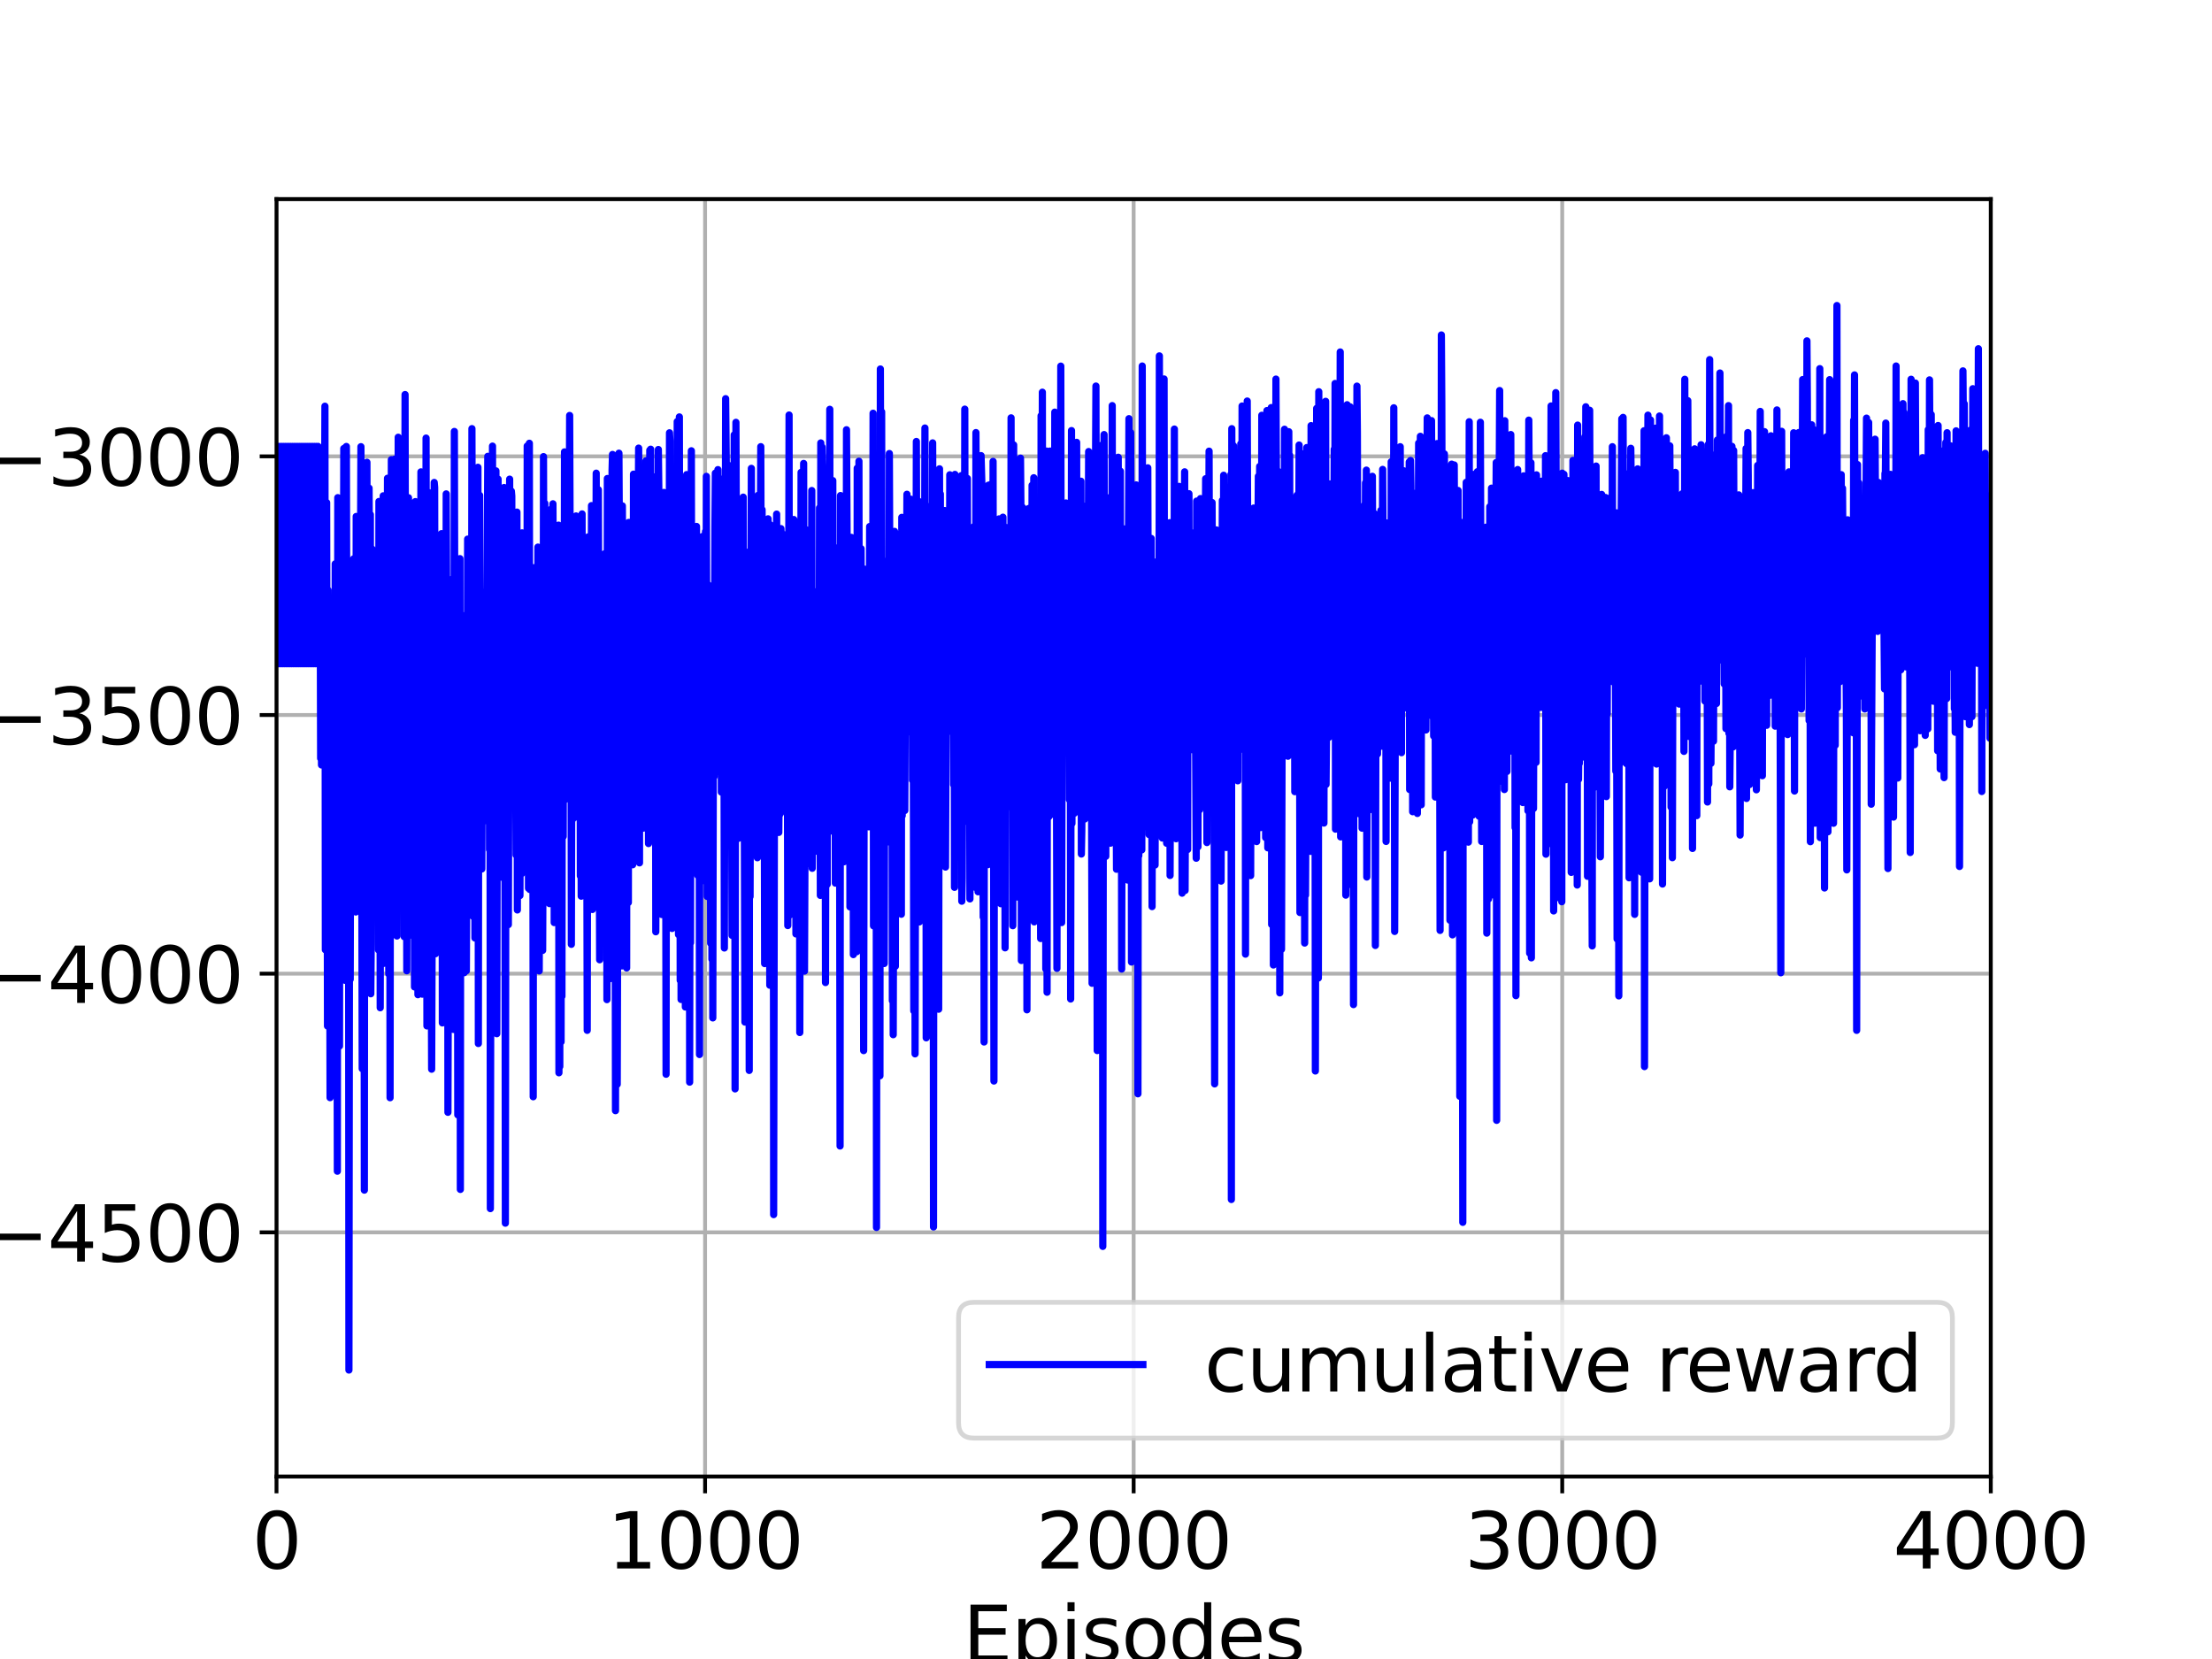 <?xml version="1.0" encoding="utf-8" standalone="no"?>
<!DOCTYPE svg PUBLIC "-//W3C//DTD SVG 1.1//EN"
  "http://www.w3.org/Graphics/SVG/1.1/DTD/svg11.dtd">
<svg height="345.6pt" version="1.1" viewBox="0 0 460.8 345.6" width="460.8pt" xmlns="http://www.w3.org/2000/svg" xmlns:xlink="http://www.w3.org/1999/xlink">
 <defs>
  <style type="text/css">*{stroke-linecap:butt;stroke-linejoin:round;}</style>
 </defs>
 <g id="figure_1">
  <g id="patch_1">
   <path d="M 0 345.6 
L 460.8 345.6 
L 460.8 0 
L 0 0 
z
" style="fill:#ffffff;"/>
  </g>
  <g id="axes_1">
   <g id="patch_2">
    <path d="M 57.6 307.584 
L 414.72 307.584 
L 414.72 41.472 
L 57.6 41.472 
z
" style="fill:#ffffff;"/>
   </g>
   <g id="matplotlib.axis_1">
    <g id="xtick_1">
     <g id="line2d_1">
      <path clip-path="url(#pc9fc8ef79e)" d="M 57.6 307.584 
L 57.6 41.472 
" style="fill:none;stroke:#b0b0b0;stroke-linecap:square;stroke-width:0.8;"/>
     </g>
     <g id="line2d_2">
      <defs>
       <path d="M 0 0 
L 0 3.5 
" id="m639c645588" style="stroke:#000000;stroke-width:0.8;"/>
      </defs>
      <g>
       <use style="stroke:#000000;stroke-width:0.8;" x="57.6" xlink:href="#m639c645588" y="307.584"/>
      </g>
     </g>
     <g id="text_1">
      <!-- 0 -->
      <g transform="translate(52.51 326.741)scale(0.16 -0.16)">
       <defs>
        <path d="M 2034 4250 
Q 1547 4250 1301 3770 
Q 1056 3291 1056 2328 
Q 1056 1369 1301 889 
Q 1547 409 2034 409 
Q 2525 409 2770 889 
Q 3016 1369 3016 2328 
Q 3016 3291 2770 3770 
Q 2525 4250 2034 4250 
z
M 2034 4750 
Q 2819 4750 3233 4129 
Q 3647 3509 3647 2328 
Q 3647 1150 3233 529 
Q 2819 -91 2034 -91 
Q 1250 -91 836 529 
Q 422 1150 422 2328 
Q 422 3509 836 4129 
Q 1250 4750 2034 4750 
z
" id="DejaVuSans-30" transform="scale(0.016)"/>
       </defs>
       <use xlink:href="#DejaVuSans-30"/>
      </g>
     </g>
    </g>
    <g id="xtick_2">
     <g id="line2d_3">
      <path clip-path="url(#pc9fc8ef79e)" d="M 146.88 307.584 
L 146.88 41.472 
" style="fill:none;stroke:#b0b0b0;stroke-linecap:square;stroke-width:0.8;"/>
     </g>
     <g id="line2d_4">
      <g>
       <use style="stroke:#000000;stroke-width:0.8;" x="146.88" xlink:href="#m639c645588" y="307.584"/>
      </g>
     </g>
     <g id="text_2">
      <!-- 1000 -->
      <g transform="translate(126.52 326.741)scale(0.16 -0.16)">
       <defs>
        <path d="M 794 531 
L 1825 531 
L 1825 4091 
L 703 3866 
L 703 4441 
L 1819 4666 
L 2450 4666 
L 2450 531 
L 3481 531 
L 3481 0 
L 794 0 
L 794 531 
z
" id="DejaVuSans-31" transform="scale(0.016)"/>
       </defs>
       <use xlink:href="#DejaVuSans-31"/>
       <use x="63.623" xlink:href="#DejaVuSans-30"/>
       <use x="127.246" xlink:href="#DejaVuSans-30"/>
       <use x="190.869" xlink:href="#DejaVuSans-30"/>
      </g>
     </g>
    </g>
    <g id="xtick_3">
     <g id="line2d_5">
      <path clip-path="url(#pc9fc8ef79e)" d="M 236.16 307.584 
L 236.16 41.472 
" style="fill:none;stroke:#b0b0b0;stroke-linecap:square;stroke-width:0.8;"/>
     </g>
     <g id="line2d_6">
      <g>
       <use style="stroke:#000000;stroke-width:0.8;" x="236.16" xlink:href="#m639c645588" y="307.584"/>
      </g>
     </g>
     <g id="text_3">
      <!-- 2000 -->
      <g transform="translate(215.8 326.741)scale(0.16 -0.16)">
       <defs>
        <path d="M 1228 531 
L 3431 531 
L 3431 0 
L 469 0 
L 469 531 
Q 828 903 1448 1529 
Q 2069 2156 2228 2338 
Q 2531 2678 2651 2914 
Q 2772 3150 2772 3378 
Q 2772 3750 2511 3984 
Q 2250 4219 1831 4219 
Q 1534 4219 1204 4116 
Q 875 4013 500 3803 
L 500 4441 
Q 881 4594 1212 4672 
Q 1544 4750 1819 4750 
Q 2544 4750 2975 4387 
Q 3406 4025 3406 3419 
Q 3406 3131 3298 2873 
Q 3191 2616 2906 2266 
Q 2828 2175 2409 1742 
Q 1991 1309 1228 531 
z
" id="DejaVuSans-32" transform="scale(0.016)"/>
       </defs>
       <use xlink:href="#DejaVuSans-32"/>
       <use x="63.623" xlink:href="#DejaVuSans-30"/>
       <use x="127.246" xlink:href="#DejaVuSans-30"/>
       <use x="190.869" xlink:href="#DejaVuSans-30"/>
      </g>
     </g>
    </g>
    <g id="xtick_4">
     <g id="line2d_7">
      <path clip-path="url(#pc9fc8ef79e)" d="M 325.44 307.584 
L 325.44 41.472 
" style="fill:none;stroke:#b0b0b0;stroke-linecap:square;stroke-width:0.8;"/>
     </g>
     <g id="line2d_8">
      <g>
       <use style="stroke:#000000;stroke-width:0.8;" x="325.44" xlink:href="#m639c645588" y="307.584"/>
      </g>
     </g>
     <g id="text_4">
      <!-- 3000 -->
      <g transform="translate(305.08 326.741)scale(0.16 -0.16)">
       <defs>
        <path d="M 2597 2516 
Q 3050 2419 3304 2112 
Q 3559 1806 3559 1356 
Q 3559 666 3084 287 
Q 2609 -91 1734 -91 
Q 1441 -91 1130 -33 
Q 819 25 488 141 
L 488 750 
Q 750 597 1062 519 
Q 1375 441 1716 441 
Q 2309 441 2620 675 
Q 2931 909 2931 1356 
Q 2931 1769 2642 2001 
Q 2353 2234 1838 2234 
L 1294 2234 
L 1294 2753 
L 1863 2753 
Q 2328 2753 2575 2939 
Q 2822 3125 2822 3475 
Q 2822 3834 2567 4026 
Q 2313 4219 1838 4219 
Q 1578 4219 1281 4162 
Q 984 4106 628 3988 
L 628 4550 
Q 988 4650 1302 4700 
Q 1616 4750 1894 4750 
Q 2613 4750 3031 4423 
Q 3450 4097 3450 3541 
Q 3450 3153 3228 2886 
Q 3006 2619 2597 2516 
z
" id="DejaVuSans-33" transform="scale(0.016)"/>
       </defs>
       <use xlink:href="#DejaVuSans-33"/>
       <use x="63.623" xlink:href="#DejaVuSans-30"/>
       <use x="127.246" xlink:href="#DejaVuSans-30"/>
       <use x="190.869" xlink:href="#DejaVuSans-30"/>
      </g>
     </g>
    </g>
    <g id="xtick_5">
     <g id="line2d_9">
      <path clip-path="url(#pc9fc8ef79e)" d="M 414.72 307.584 
L 414.72 41.472 
" style="fill:none;stroke:#b0b0b0;stroke-linecap:square;stroke-width:0.8;"/>
     </g>
     <g id="line2d_10">
      <g>
       <use style="stroke:#000000;stroke-width:0.8;" x="414.72" xlink:href="#m639c645588" y="307.584"/>
      </g>
     </g>
     <g id="text_5">
      <!-- 4000 -->
      <g transform="translate(394.36 326.741)scale(0.16 -0.16)">
       <defs>
        <path d="M 2419 4116 
L 825 1625 
L 2419 1625 
L 2419 4116 
z
M 2253 4666 
L 3047 4666 
L 3047 1625 
L 3713 1625 
L 3713 1100 
L 3047 1100 
L 3047 0 
L 2419 0 
L 2419 1100 
L 313 1100 
L 313 1709 
L 2253 4666 
z
" id="DejaVuSans-34" transform="scale(0.016)"/>
       </defs>
       <use xlink:href="#DejaVuSans-34"/>
       <use x="63.623" xlink:href="#DejaVuSans-30"/>
       <use x="127.246" xlink:href="#DejaVuSans-30"/>
       <use x="190.869" xlink:href="#DejaVuSans-30"/>
      </g>
     </g>
    </g>
    <g id="text_6">
     <!-- Episodes -->
     <g transform="translate(200.572 346.226)scale(0.16 -0.16)">
      <defs>
       <path d="M 628 4666 
L 3578 4666 
L 3578 4134 
L 1259 4134 
L 1259 2753 
L 3481 2753 
L 3481 2222 
L 1259 2222 
L 1259 531 
L 3634 531 
L 3634 0 
L 628 0 
L 628 4666 
z
" id="DejaVuSans-45" transform="scale(0.016)"/>
       <path d="M 1159 525 
L 1159 -1331 
L 581 -1331 
L 581 3500 
L 1159 3500 
L 1159 2969 
Q 1341 3281 1617 3432 
Q 1894 3584 2278 3584 
Q 2916 3584 3314 3078 
Q 3713 2572 3713 1747 
Q 3713 922 3314 415 
Q 2916 -91 2278 -91 
Q 1894 -91 1617 61 
Q 1341 213 1159 525 
z
M 3116 1747 
Q 3116 2381 2855 2742 
Q 2594 3103 2138 3103 
Q 1681 3103 1420 2742 
Q 1159 2381 1159 1747 
Q 1159 1113 1420 752 
Q 1681 391 2138 391 
Q 2594 391 2855 752 
Q 3116 1113 3116 1747 
z
" id="DejaVuSans-70" transform="scale(0.016)"/>
       <path d="M 603 3500 
L 1178 3500 
L 1178 0 
L 603 0 
L 603 3500 
z
M 603 4863 
L 1178 4863 
L 1178 4134 
L 603 4134 
L 603 4863 
z
" id="DejaVuSans-69" transform="scale(0.016)"/>
       <path d="M 2834 3397 
L 2834 2853 
Q 2591 2978 2328 3040 
Q 2066 3103 1784 3103 
Q 1356 3103 1142 2972 
Q 928 2841 928 2578 
Q 928 2378 1081 2264 
Q 1234 2150 1697 2047 
L 1894 2003 
Q 2506 1872 2764 1633 
Q 3022 1394 3022 966 
Q 3022 478 2636 193 
Q 2250 -91 1575 -91 
Q 1294 -91 989 -36 
Q 684 19 347 128 
L 347 722 
Q 666 556 975 473 
Q 1284 391 1588 391 
Q 1994 391 2212 530 
Q 2431 669 2431 922 
Q 2431 1156 2273 1281 
Q 2116 1406 1581 1522 
L 1381 1569 
Q 847 1681 609 1914 
Q 372 2147 372 2553 
Q 372 3047 722 3315 
Q 1072 3584 1716 3584 
Q 2034 3584 2315 3537 
Q 2597 3491 2834 3397 
z
" id="DejaVuSans-73" transform="scale(0.016)"/>
       <path d="M 1959 3097 
Q 1497 3097 1228 2736 
Q 959 2375 959 1747 
Q 959 1119 1226 758 
Q 1494 397 1959 397 
Q 2419 397 2687 759 
Q 2956 1122 2956 1747 
Q 2956 2369 2687 2733 
Q 2419 3097 1959 3097 
z
M 1959 3584 
Q 2709 3584 3137 3096 
Q 3566 2609 3566 1747 
Q 3566 888 3137 398 
Q 2709 -91 1959 -91 
Q 1206 -91 779 398 
Q 353 888 353 1747 
Q 353 2609 779 3096 
Q 1206 3584 1959 3584 
z
" id="DejaVuSans-6f" transform="scale(0.016)"/>
       <path d="M 2906 2969 
L 2906 4863 
L 3481 4863 
L 3481 0 
L 2906 0 
L 2906 525 
Q 2725 213 2448 61 
Q 2172 -91 1784 -91 
Q 1150 -91 751 415 
Q 353 922 353 1747 
Q 353 2572 751 3078 
Q 1150 3584 1784 3584 
Q 2172 3584 2448 3432 
Q 2725 3281 2906 2969 
z
M 947 1747 
Q 947 1113 1208 752 
Q 1469 391 1925 391 
Q 2381 391 2643 752 
Q 2906 1113 2906 1747 
Q 2906 2381 2643 2742 
Q 2381 3103 1925 3103 
Q 1469 3103 1208 2742 
Q 947 2381 947 1747 
z
" id="DejaVuSans-64" transform="scale(0.016)"/>
       <path d="M 3597 1894 
L 3597 1613 
L 953 1613 
Q 991 1019 1311 708 
Q 1631 397 2203 397 
Q 2534 397 2845 478 
Q 3156 559 3463 722 
L 3463 178 
Q 3153 47 2828 -22 
Q 2503 -91 2169 -91 
Q 1331 -91 842 396 
Q 353 884 353 1716 
Q 353 2575 817 3079 
Q 1281 3584 2069 3584 
Q 2775 3584 3186 3129 
Q 3597 2675 3597 1894 
z
M 3022 2063 
Q 3016 2534 2758 2815 
Q 2500 3097 2075 3097 
Q 1594 3097 1305 2825 
Q 1016 2553 972 2059 
L 3022 2063 
z
" id="DejaVuSans-65" transform="scale(0.016)"/>
      </defs>
      <use xlink:href="#DejaVuSans-45"/>
      <use x="63.184" xlink:href="#DejaVuSans-70"/>
      <use x="126.66" xlink:href="#DejaVuSans-69"/>
      <use x="154.443" xlink:href="#DejaVuSans-73"/>
      <use x="206.543" xlink:href="#DejaVuSans-6f"/>
      <use x="267.725" xlink:href="#DejaVuSans-64"/>
      <use x="331.201" xlink:href="#DejaVuSans-65"/>
      <use x="392.725" xlink:href="#DejaVuSans-73"/>
     </g>
    </g>
   </g>
   <g id="matplotlib.axis_2">
    <g id="ytick_1">
     <g id="line2d_11">
      <path clip-path="url(#pc9fc8ef79e)" d="M 57.6 256.721 
L 414.72 256.721 
" style="fill:none;stroke:#b0b0b0;stroke-linecap:square;stroke-width:0.8;"/>
     </g>
     <g id="line2d_12">
      <defs>
       <path d="M 0 0 
L -3.5 0 
" id="m684a1a0477" style="stroke:#000000;stroke-width:0.8;"/>
      </defs>
      <g>
       <use style="stroke:#000000;stroke-width:0.8;" x="57.6" xlink:href="#m684a1a0477" y="256.721"/>
      </g>
     </g>
     <g id="text_7">
      <!-- −4500 -->
      <g transform="translate(-3.527 262.8)scale(0.16 -0.16)">
       <defs>
        <path d="M 678 2272 
L 4684 2272 
L 4684 1741 
L 678 1741 
L 678 2272 
z
" id="DejaVuSans-2212" transform="scale(0.016)"/>
        <path d="M 691 4666 
L 3169 4666 
L 3169 4134 
L 1269 4134 
L 1269 2991 
Q 1406 3038 1543 3061 
Q 1681 3084 1819 3084 
Q 2600 3084 3056 2656 
Q 3513 2228 3513 1497 
Q 3513 744 3044 326 
Q 2575 -91 1722 -91 
Q 1428 -91 1123 -41 
Q 819 9 494 109 
L 494 744 
Q 775 591 1075 516 
Q 1375 441 1709 441 
Q 2250 441 2565 725 
Q 2881 1009 2881 1497 
Q 2881 1984 2565 2268 
Q 2250 2553 1709 2553 
Q 1456 2553 1204 2497 
Q 953 2441 691 2322 
L 691 4666 
z
" id="DejaVuSans-35" transform="scale(0.016)"/>
       </defs>
       <use xlink:href="#DejaVuSans-2212"/>
       <use x="83.789" xlink:href="#DejaVuSans-34"/>
       <use x="147.412" xlink:href="#DejaVuSans-35"/>
       <use x="211.035" xlink:href="#DejaVuSans-30"/>
       <use x="274.658" xlink:href="#DejaVuSans-30"/>
      </g>
     </g>
    </g>
    <g id="ytick_2">
     <g id="line2d_13">
      <path clip-path="url(#pc9fc8ef79e)" d="M 57.6 202.837 
L 414.72 202.837 
" style="fill:none;stroke:#b0b0b0;stroke-linecap:square;stroke-width:0.8;"/>
     </g>
     <g id="line2d_14">
      <g>
       <use style="stroke:#000000;stroke-width:0.8;" x="57.6" xlink:href="#m684a1a0477" y="202.837"/>
      </g>
     </g>
     <g id="text_8">
      <!-- −4000 -->
      <g transform="translate(-3.527 208.916)scale(0.16 -0.16)">
       <use xlink:href="#DejaVuSans-2212"/>
       <use x="83.789" xlink:href="#DejaVuSans-34"/>
       <use x="147.412" xlink:href="#DejaVuSans-30"/>
       <use x="211.035" xlink:href="#DejaVuSans-30"/>
       <use x="274.658" xlink:href="#DejaVuSans-30"/>
      </g>
     </g>
    </g>
    <g id="ytick_3">
     <g id="line2d_15">
      <path clip-path="url(#pc9fc8ef79e)" d="M 57.6 148.953 
L 414.72 148.953 
" style="fill:none;stroke:#b0b0b0;stroke-linecap:square;stroke-width:0.8;"/>
     </g>
     <g id="line2d_16">
      <g>
       <use style="stroke:#000000;stroke-width:0.8;" x="57.6" xlink:href="#m684a1a0477" y="148.953"/>
      </g>
     </g>
     <g id="text_9">
      <!-- −3500 -->
      <g transform="translate(-3.527 155.032)scale(0.16 -0.16)">
       <use xlink:href="#DejaVuSans-2212"/>
       <use x="83.789" xlink:href="#DejaVuSans-33"/>
       <use x="147.412" xlink:href="#DejaVuSans-35"/>
       <use x="211.035" xlink:href="#DejaVuSans-30"/>
       <use x="274.658" xlink:href="#DejaVuSans-30"/>
      </g>
     </g>
    </g>
    <g id="ytick_4">
     <g id="line2d_17">
      <path clip-path="url(#pc9fc8ef79e)" d="M 57.6 95.069 
L 414.72 95.069 
" style="fill:none;stroke:#b0b0b0;stroke-linecap:square;stroke-width:0.8;"/>
     </g>
     <g id="line2d_18">
      <g>
       <use style="stroke:#000000;stroke-width:0.8;" x="57.6" xlink:href="#m684a1a0477" y="95.069"/>
      </g>
     </g>
     <g id="text_10">
      <!-- −3000 -->
      <g transform="translate(-3.527 101.147)scale(0.16 -0.16)">
       <use xlink:href="#DejaVuSans-2212"/>
       <use x="83.789" xlink:href="#DejaVuSans-33"/>
       <use x="147.412" xlink:href="#DejaVuSans-30"/>
       <use x="211.035" xlink:href="#DejaVuSans-30"/>
       <use x="274.658" xlink:href="#DejaVuSans-30"/>
      </g>
     </g>
    </g>
    <g id="text_11">
     <!-- Cumulative Reward -->
     <g transform="translate(-10.855 252.524)rotate(-90)scale(0.16 -0.16)">
      <defs>
       <path d="M 4122 4306 
L 4122 3641 
Q 3803 3938 3442 4084 
Q 3081 4231 2675 4231 
Q 1875 4231 1450 3742 
Q 1025 3253 1025 2328 
Q 1025 1406 1450 917 
Q 1875 428 2675 428 
Q 3081 428 3442 575 
Q 3803 722 4122 1019 
L 4122 359 
Q 3791 134 3420 21 
Q 3050 -91 2638 -91 
Q 1578 -91 968 557 
Q 359 1206 359 2328 
Q 359 3453 968 4101 
Q 1578 4750 2638 4750 
Q 3056 4750 3426 4639 
Q 3797 4528 4122 4306 
z
" id="DejaVuSans-43" transform="scale(0.016)"/>
       <path d="M 544 1381 
L 544 3500 
L 1119 3500 
L 1119 1403 
Q 1119 906 1312 657 
Q 1506 409 1894 409 
Q 2359 409 2629 706 
Q 2900 1003 2900 1516 
L 2900 3500 
L 3475 3500 
L 3475 0 
L 2900 0 
L 2900 538 
Q 2691 219 2414 64 
Q 2138 -91 1772 -91 
Q 1169 -91 856 284 
Q 544 659 544 1381 
z
M 1991 3584 
L 1991 3584 
z
" id="DejaVuSans-75" transform="scale(0.016)"/>
       <path d="M 3328 2828 
Q 3544 3216 3844 3400 
Q 4144 3584 4550 3584 
Q 5097 3584 5394 3201 
Q 5691 2819 5691 2113 
L 5691 0 
L 5113 0 
L 5113 2094 
Q 5113 2597 4934 2840 
Q 4756 3084 4391 3084 
Q 3944 3084 3684 2787 
Q 3425 2491 3425 1978 
L 3425 0 
L 2847 0 
L 2847 2094 
Q 2847 2600 2669 2842 
Q 2491 3084 2119 3084 
Q 1678 3084 1418 2786 
Q 1159 2488 1159 1978 
L 1159 0 
L 581 0 
L 581 3500 
L 1159 3500 
L 1159 2956 
Q 1356 3278 1631 3431 
Q 1906 3584 2284 3584 
Q 2666 3584 2933 3390 
Q 3200 3197 3328 2828 
z
" id="DejaVuSans-6d" transform="scale(0.016)"/>
       <path d="M 603 4863 
L 1178 4863 
L 1178 0 
L 603 0 
L 603 4863 
z
" id="DejaVuSans-6c" transform="scale(0.016)"/>
       <path d="M 2194 1759 
Q 1497 1759 1228 1600 
Q 959 1441 959 1056 
Q 959 750 1161 570 
Q 1363 391 1709 391 
Q 2188 391 2477 730 
Q 2766 1069 2766 1631 
L 2766 1759 
L 2194 1759 
z
M 3341 1997 
L 3341 0 
L 2766 0 
L 2766 531 
Q 2569 213 2275 61 
Q 1981 -91 1556 -91 
Q 1019 -91 701 211 
Q 384 513 384 1019 
Q 384 1609 779 1909 
Q 1175 2209 1959 2209 
L 2766 2209 
L 2766 2266 
Q 2766 2663 2505 2880 
Q 2244 3097 1772 3097 
Q 1472 3097 1187 3025 
Q 903 2953 641 2809 
L 641 3341 
Q 956 3463 1253 3523 
Q 1550 3584 1831 3584 
Q 2591 3584 2966 3190 
Q 3341 2797 3341 1997 
z
" id="DejaVuSans-61" transform="scale(0.016)"/>
       <path d="M 1172 4494 
L 1172 3500 
L 2356 3500 
L 2356 3053 
L 1172 3053 
L 1172 1153 
Q 1172 725 1289 603 
Q 1406 481 1766 481 
L 2356 481 
L 2356 0 
L 1766 0 
Q 1100 0 847 248 
Q 594 497 594 1153 
L 594 3053 
L 172 3053 
L 172 3500 
L 594 3500 
L 594 4494 
L 1172 4494 
z
" id="DejaVuSans-74" transform="scale(0.016)"/>
       <path d="M 191 3500 
L 800 3500 
L 1894 563 
L 2988 3500 
L 3597 3500 
L 2284 0 
L 1503 0 
L 191 3500 
z
" id="DejaVuSans-76" transform="scale(0.016)"/>
       <path id="DejaVuSans-20" transform="scale(0.016)"/>
       <path d="M 2841 2188 
Q 3044 2119 3236 1894 
Q 3428 1669 3622 1275 
L 4263 0 
L 3584 0 
L 2988 1197 
Q 2756 1666 2539 1819 
Q 2322 1972 1947 1972 
L 1259 1972 
L 1259 0 
L 628 0 
L 628 4666 
L 2053 4666 
Q 2853 4666 3247 4331 
Q 3641 3997 3641 3322 
Q 3641 2881 3436 2590 
Q 3231 2300 2841 2188 
z
M 1259 4147 
L 1259 2491 
L 2053 2491 
Q 2509 2491 2742 2702 
Q 2975 2913 2975 3322 
Q 2975 3731 2742 3939 
Q 2509 4147 2053 4147 
L 1259 4147 
z
" id="DejaVuSans-52" transform="scale(0.016)"/>
       <path d="M 269 3500 
L 844 3500 
L 1563 769 
L 2278 3500 
L 2956 3500 
L 3675 769 
L 4391 3500 
L 4966 3500 
L 4050 0 
L 3372 0 
L 2619 2869 
L 1863 0 
L 1184 0 
L 269 3500 
z
" id="DejaVuSans-77" transform="scale(0.016)"/>
       <path d="M 2631 2963 
Q 2534 3019 2420 3045 
Q 2306 3072 2169 3072 
Q 1681 3072 1420 2755 
Q 1159 2438 1159 1844 
L 1159 0 
L 581 0 
L 581 3500 
L 1159 3500 
L 1159 2956 
Q 1341 3275 1631 3429 
Q 1922 3584 2338 3584 
Q 2397 3584 2469 3576 
Q 2541 3569 2628 3553 
L 2631 2963 
z
" id="DejaVuSans-72" transform="scale(0.016)"/>
      </defs>
      <use xlink:href="#DejaVuSans-43"/>
      <use x="69.824" xlink:href="#DejaVuSans-75"/>
      <use x="133.203" xlink:href="#DejaVuSans-6d"/>
      <use x="230.615" xlink:href="#DejaVuSans-75"/>
      <use x="293.994" xlink:href="#DejaVuSans-6c"/>
      <use x="321.777" xlink:href="#DejaVuSans-61"/>
      <use x="383.057" xlink:href="#DejaVuSans-74"/>
      <use x="422.266" xlink:href="#DejaVuSans-69"/>
      <use x="450.049" xlink:href="#DejaVuSans-76"/>
      <use x="509.229" xlink:href="#DejaVuSans-65"/>
      <use x="570.752" xlink:href="#DejaVuSans-20"/>
      <use x="602.539" xlink:href="#DejaVuSans-52"/>
      <use x="667.521" xlink:href="#DejaVuSans-65"/>
      <use x="729.045" xlink:href="#DejaVuSans-77"/>
      <use x="810.832" xlink:href="#DejaVuSans-61"/>
      <use x="872.111" xlink:href="#DejaVuSans-72"/>
      <use x="911.475" xlink:href="#DejaVuSans-64"/>
     </g>
    </g>
   </g>
   <g id="line2d_19">
    <path clip-path="url(#pc9fc8ef79e)" d="M 57.6 95.825 
L 57.689 92.996 
L 57.868 138.267 
L 58.046 92.996 
L 58.225 138.267 
L 58.404 92.996 
L 58.582 138.267 
L 58.761 92.996 
L 58.939 138.267 
L 59.118 92.996 
L 59.296 138.267 
L 59.475 92.996 
L 59.653 138.267 
L 59.832 92.996 
L 60.011 138.267 
L 60.189 92.996 
L 60.368 138.267 
L 60.546 92.996 
L 60.725 138.267 
L 60.903 92.996 
L 61.082 138.267 
L 61.26 92.996 
L 61.439 138.267 
L 61.618 92.996 
L 61.796 138.267 
L 61.975 92.996 
L 62.153 138.267 
L 62.332 92.996 
L 62.51 138.267 
L 62.689 92.996 
L 62.868 138.267 
L 63.046 92.996 
L 63.225 138.267 
L 63.403 92.996 
L 63.582 138.267 
L 63.76 92.996 
L 63.939 138.267 
L 64.117 92.996 
L 64.296 138.267 
L 64.475 92.996 
L 64.653 138.267 
L 64.832 92.996 
L 65.01 138.267 
L 65.189 92.996 
L 65.367 138.267 
L 65.546 92.996 
L 65.724 138.267 
L 65.903 92.996 
L 66.082 138.267 
L 66.26 92.996 
L 66.439 138.267 
L 66.528 119.479 
L 66.617 135.474 
L 66.707 124.159 
L 66.796 157.979 
L 66.885 135.206 
L 66.974 159.358 
L 67.153 116.249 
L 67.242 134.035 
L 67.332 111.497 
L 67.421 159.444 
L 67.689 84.621 
L 67.778 197.861 
L 67.867 149.223 
L 67.956 192.699 
L 68.046 104.701 
L 68.224 213.741 
L 68.314 122.919 
L 68.403 136.481 
L 68.492 164.856 
L 68.581 141.794 
L 68.76 228.661 
L 68.939 125.137 
L 69.296 201.992 
L 69.653 142.493 
L 69.742 174.274 
L 69.831 117.458 
L 69.921 160.054 
L 70.099 141.414 
L 70.278 243.985 
L 70.367 103.67 
L 70.546 160.866 
L 70.635 103.796 
L 70.724 217.92 
L 70.813 143.362 
L 70.903 194.355 
L 70.992 104.676 
L 71.081 108.227 
L 71.171 165.107 
L 71.349 122.219 
L 71.438 169.846 
L 71.617 93.43 
L 71.706 118.474 
L 71.796 117.504 
L 71.885 204.217 
L 72.063 93.092 
L 72.153 93.008 
L 72.242 130.798 
L 72.331 117.736 
L 72.42 146.014 
L 72.51 136.01 
L 72.599 152.58 
L 72.688 285.408 
L 72.867 137.597 
L 72.956 204.016 
L 73.135 123.57 
L 73.224 150.261 
L 73.403 118.333 
L 73.492 173.604 
L 73.581 164.33 
L 73.67 116.413 
L 73.76 122.07 
L 73.849 125.649 
L 74.117 189.985 
L 74.206 107.588 
L 74.385 164.824 
L 74.474 162.714 
L 74.563 117.976 
L 74.652 153.537 
L 74.742 122.999 
L 74.92 161.11 
L 75.188 93.053 
L 75.456 222.628 
L 75.545 113.076 
L 75.635 190.016 
L 75.724 135.02 
L 75.813 143.097 
L 75.902 247.925 
L 75.992 130.476 
L 76.081 132.772 
L 76.26 140.509 
L 76.349 128.492 
L 76.438 96.3 
L 76.527 139.65 
L 76.617 119.064 
L 76.795 190.652 
L 76.884 101.687 
L 76.974 117.764 
L 77.063 151.732 
L 77.152 107.193 
L 77.242 207.022 
L 77.331 196.737 
L 77.509 114.369 
L 77.599 177.519 
L 77.688 126.013 
L 77.777 152.519 
L 77.867 138.815 
L 77.956 154.464 
L 78.045 146.215 
L 78.224 162.726 
L 78.313 160.666 
L 78.402 130.908 
L 78.581 170.233 
L 78.759 119.127 
L 78.849 197.886 
L 78.938 104.467 
L 79.027 124.07 
L 79.116 139.946 
L 79.206 209.933 
L 79.384 106.049 
L 79.563 191.468 
L 79.652 125.654 
L 79.741 188.998 
L 79.831 103.289 
L 79.92 200.689 
L 80.009 128.656 
L 80.099 178.445 
L 80.188 171.256 
L 80.277 135.596 
L 80.366 157.189 
L 80.456 150.428 
L 80.545 177.86 
L 80.724 99.628 
L 80.813 132.192 
L 80.902 100.331 
L 80.991 202.883 
L 81.081 129.701 
L 81.17 144.819 
L 81.259 228.676 
L 81.348 153.607 
L 81.438 174 
L 81.527 95.753 
L 81.706 163.523 
L 81.795 145.754 
L 81.884 162.275 
L 81.973 122.411 
L 82.063 158.552 
L 82.152 95.67 
L 82.331 167.034 
L 82.509 148.695 
L 82.598 153.928 
L 82.688 194.987 
L 82.777 122.242 
L 82.866 154.171 
L 82.956 91.086 
L 83.134 162.692 
L 83.223 155.513 
L 83.313 134.641 
L 83.491 172.971 
L 83.67 136.113 
L 83.848 162.66 
L 83.938 172.587 
L 84.027 137.395 
L 84.116 152.062 
L 84.205 195.128 
L 84.384 82.193 
L 84.563 182.685 
L 84.652 155.854 
L 84.741 202.223 
L 84.92 136.181 
L 85.009 155.601 
L 85.098 103.688 
L 85.188 115.887 
L 85.277 155.812 
L 85.366 123.329 
L 85.545 155.265 
L 85.634 142.895 
L 85.723 188.216 
L 85.812 106.429 
L 85.902 194.89 
L 85.991 116.151 
L 86.17 163.807 
L 86.259 120.096 
L 86.348 205.593 
L 86.527 104.494 
L 86.795 153.419 
L 86.884 130.145 
L 87.062 207.216 
L 87.241 143.382 
L 87.33 153.114 
L 87.509 105.71 
L 87.598 148.75 
L 87.687 98.301 
L 87.777 164.734 
L 87.866 137.267 
L 87.955 207.1 
L 88.044 105.211 
L 88.134 148.086 
L 88.223 142.416 
L 88.312 166.223 
L 88.402 113.256 
L 88.58 173.943 
L 88.669 166.252 
L 88.759 91.259 
L 88.937 213.716 
L 89.027 181.041 
L 89.116 211.13 
L 89.294 102.604 
L 89.384 175.371 
L 89.473 170.035 
L 89.562 163.795 
L 89.652 148.856 
L 89.919 222.733 
L 90.187 150.075 
L 90.276 156.39 
L 90.366 144.475 
L 90.455 100.504 
L 90.544 101.523 
L 90.723 198.68 
L 90.812 155.226 
L 90.901 193.514 
L 90.991 130.66 
L 91.08 183.331 
L 91.169 131.158 
L 91.259 187.262 
L 91.437 116.448 
L 91.526 120.279 
L 91.616 177.678 
L 91.705 173.406 
L 91.794 186.833 
L 91.884 177.223 
L 91.973 111.165 
L 92.062 134.361 
L 92.151 213.094 
L 92.241 111.308 
L 92.419 178.941 
L 92.598 189.325 
L 92.687 182.649 
L 92.776 135.731 
L 92.866 174.194 
L 92.955 102.888 
L 93.133 151.511 
L 93.223 122.559 
L 93.312 231.714 
L 93.58 138.381 
L 93.669 134.448 
L 93.758 167.163 
L 93.848 145.538 
L 93.937 175.089 
L 94.205 120.652 
L 94.294 166.509 
L 94.383 122.692 
L 94.473 214.455 
L 94.651 89.88 
L 94.83 171.944 
L 94.919 154.906 
L 95.008 154.527 
L 95.187 133.983 
L 95.276 153.204 
L 95.365 232.245 
L 95.544 140.255 
L 95.633 119.107 
L 95.723 167.123 
L 95.812 116.374 
L 95.901 247.778 
L 95.99 144.966 
L 96.08 163.564 
L 96.258 131.167 
L 96.348 133.753 
L 96.437 154.755 
L 96.526 152.918 
L 96.615 144.66 
L 96.705 202.629 
L 96.794 135.944 
L 96.883 160.927 
L 96.972 159.029 
L 97.062 128.1 
L 97.151 202.239 
L 97.33 156.969 
L 97.419 112.303 
L 97.597 151.191 
L 97.776 163.186 
L 98.044 124.917 
L 98.133 160.123 
L 98.222 151.308 
L 98.312 89.291 
L 98.401 127.016 
L 98.49 112.253 
L 98.58 190.924 
L 98.669 133.571 
L 98.758 185.509 
L 98.847 105.322 
L 98.937 195.403 
L 99.026 163.278 
L 99.204 192.644 
L 99.294 141.123 
L 99.383 152.261 
L 99.562 97.344 
L 99.651 217.384 
L 99.74 134.939 
L 99.829 160.151 
L 99.919 103.183 
L 100.008 147.216 
L 100.097 124.342 
L 100.365 181.028 
L 100.633 123.374 
L 100.901 171.026 
L 100.99 142.853 
L 101.079 164.649 
L 101.169 127.285 
L 101.258 161.908 
L 101.615 95.059 
L 101.794 141.48 
L 101.883 108.348 
L 101.972 176.99 
L 102.061 121.12 
L 102.151 251.777 
L 102.419 99.073 
L 102.508 148.602 
L 102.597 92.934 
L 102.686 177.174 
L 102.776 157.726 
L 102.865 136.231 
L 102.954 168.067 
L 103.044 111.708 
L 103.133 150.584 
L 103.222 134.592 
L 103.311 98.087 
L 103.49 215.339 
L 103.668 116.852 
L 103.758 99.807 
L 103.847 149.997 
L 103.936 105.222 
L 104.115 127.874 
L 104.204 112.531 
L 104.293 178.604 
L 104.472 122.432 
L 104.561 182.752 
L 104.651 111.77 
L 104.74 138.196 
L 104.829 108.008 
L 104.918 113.402 
L 105.008 101.559 
L 105.186 164.221 
L 105.276 254.809 
L 105.454 107.72 
L 105.633 168.171 
L 105.722 162.717 
L 105.811 167.279 
L 105.9 192.617 
L 106.168 99.814 
L 106.258 151.387 
L 106.347 110.462 
L 106.436 138.079 
L 106.525 102.317 
L 106.615 103.334 
L 106.704 157.459 
L 106.793 153.213 
L 106.883 134.62 
L 106.972 164.08 
L 107.24 115.644 
L 107.508 178.107 
L 107.597 163.294 
L 107.686 106.677 
L 107.775 189.564 
L 107.865 129.375 
L 107.954 166.379 
L 108.132 119.216 
L 108.311 186.565 
L 108.4 164.206 
L 108.49 113.318 
L 108.668 182.001 
L 108.757 111.002 
L 109.025 163.521 
L 109.115 176.53 
L 109.204 138.874 
L 109.293 174.732 
L 109.382 155.769 
L 109.472 164.886 
L 109.561 115.875 
L 109.74 179.98 
L 109.829 92.912 
L 109.918 113.422 
L 110.097 185.037 
L 110.275 92.34 
L 110.364 185.298 
L 110.454 174.181 
L 110.632 130.937 
L 110.722 157.74 
L 110.811 131.839 
L 110.989 152.252 
L 111.079 228.475 
L 111.168 118.259 
L 111.257 145.144 
L 111.347 165.743 
L 111.436 126.708 
L 111.614 162.501 
L 111.793 130.45 
L 111.972 192.321 
L 112.061 113.973 
L 112.15 131.427 
L 112.239 123.351 
L 112.329 202.259 
L 112.507 149.568 
L 112.596 145.508 
L 112.686 127.843 
L 112.775 132.244 
L 112.864 126.139 
L 113.043 197.986 
L 113.132 176.051 
L 113.221 95.119 
L 113.311 128.858 
L 113.489 104.844 
L 113.579 166.989 
L 113.757 133.465 
L 113.846 136.15 
L 113.936 176.199 
L 114.114 111.19 
L 114.204 157.717 
L 114.293 156.111 
L 114.382 121.185 
L 114.471 188.239 
L 114.65 119.221 
L 114.828 176.819 
L 114.918 105.952 
L 115.007 175.503 
L 115.186 104.953 
L 115.364 141.618 
L 115.453 192.189 
L 115.721 132.225 
L 115.811 131.826 
L 115.989 153.844 
L 116.078 143.371 
L 116.257 150.656 
L 116.346 109.397 
L 116.436 223.482 
L 116.525 114.525 
L 116.614 222.175 
L 116.703 111.043 
L 116.882 217.032 
L 116.971 161.506 
L 117.06 207.544 
L 117.15 141.194 
L 117.239 149.191 
L 117.328 174.252 
L 117.418 123.489 
L 117.507 157.261 
L 117.596 94.137 
L 117.775 166.528 
L 117.953 126.588 
L 118.043 131.407 
L 118.132 112.927 
L 118.221 159.054 
L 118.4 115.908 
L 118.489 133.804 
L 118.668 86.547 
L 118.846 132.618 
L 118.935 123.648 
L 119.025 196.722 
L 119.203 124.213 
L 119.292 170.663 
L 119.382 119.219 
L 119.471 127.787 
L 119.56 129.9 
L 119.739 113.403 
L 119.828 113.619 
L 119.917 118.175 
L 120.007 107.481 
L 120.275 161.182 
L 120.364 157.566 
L 120.542 118.245 
L 120.632 133.257 
L 120.721 170.577 
L 120.81 134.19 
L 120.9 182.472 
L 120.989 149.714 
L 121.078 186.691 
L 121.257 107.058 
L 121.346 183.237 
L 121.435 165.537 
L 121.524 170.473 
L 121.614 167.028 
L 121.703 139.801 
L 121.792 169.411 
L 121.971 119.038 
L 122.06 168.739 
L 122.149 126.899 
L 122.328 214.64 
L 122.507 111.848 
L 122.685 153.047 
L 122.864 127.484 
L 122.953 159.189 
L 123.042 131.637 
L 123.132 141.253 
L 123.221 105.328 
L 123.399 189.463 
L 123.489 141.569 
L 123.578 153.36 
L 123.667 108.259 
L 123.756 109.057 
L 123.846 114.76 
L 123.935 184.232 
L 124.203 98.573 
L 124.292 148.057 
L 124.471 111.711 
L 124.56 145.468 
L 124.649 102.024 
L 124.917 199.936 
L 125.006 127.711 
L 125.096 147.544 
L 125.185 132.051 
L 125.274 156.14 
L 125.364 131.025 
L 125.453 172.069 
L 125.542 118.064 
L 125.631 127.706 
L 125.721 164.579 
L 125.81 148.293 
L 125.899 165.104 
L 125.988 115.345 
L 126.256 185.08 
L 126.346 132.299 
L 126.435 208.241 
L 126.524 99.681 
L 126.613 194.198 
L 126.881 127.821 
L 126.971 127.567 
L 127.06 203.889 
L 127.149 119.354 
L 127.328 198.138 
L 127.506 97.859 
L 127.596 94.67 
L 127.685 150.515 
L 127.774 116.678 
L 127.863 144.769 
L 128.042 109.085 
L 128.22 231.374 
L 128.31 135.921 
L 128.399 193.353 
L 128.488 94.94 
L 128.578 225.883 
L 128.935 94.404 
L 129.292 160.889 
L 129.381 118.816 
L 129.56 201.219 
L 129.649 105.378 
L 129.738 124.33 
L 129.828 145.182 
L 129.917 129.653 
L 130.006 137.842 
L 130.095 126.099 
L 130.185 168.477 
L 130.363 111.11 
L 130.542 201.647 
L 130.631 116.543 
L 130.899 188.008 
L 130.988 108.825 
L 131.256 161.23 
L 131.345 161.384 
L 131.435 151.369 
L 131.524 165.93 
L 131.702 110.211 
L 131.792 180.146 
L 131.881 171.077 
L 131.97 98.774 
L 132.06 113.772 
L 132.149 170.593 
L 132.238 159.897 
L 132.417 129.448 
L 132.506 121.265 
L 132.595 170.247 
L 132.684 158.47 
L 132.774 158.374 
L 132.952 107.773 
L 133.042 93.35 
L 133.131 112.876 
L 133.22 179.749 
L 133.309 106.35 
L 133.399 119.631 
L 133.488 144.27 
L 133.577 102.772 
L 133.667 134.236 
L 133.756 130.016 
L 133.845 126.342 
L 134.024 172.517 
L 134.113 106.141 
L 134.202 108.402 
L 134.292 110.227 
L 134.381 122.128 
L 134.47 119.491 
L 134.559 95.993 
L 134.738 146.571 
L 134.827 146.844 
L 135.006 133.774 
L 135.095 175.728 
L 135.184 164.846 
L 135.363 93.788 
L 135.452 118.398 
L 135.541 93.576 
L 135.631 150.825 
L 135.72 139.84 
L 135.809 106.032 
L 135.988 164.512 
L 136.166 99.324 
L 136.345 165.469 
L 136.524 124.925 
L 136.613 194.106 
L 136.702 175.803 
L 136.791 105.515 
L 136.881 122.247 
L 137.059 182.036 
L 137.148 93.641 
L 137.238 101.437 
L 137.416 140.429 
L 137.506 112.096 
L 137.595 168.92 
L 137.684 130.665 
L 137.863 190.512 
L 138.041 124.724 
L 138.131 166.684 
L 138.309 102.585 
L 138.577 179.923 
L 138.666 166.336 
L 138.756 223.784 
L 138.845 149.128 
L 138.934 190.305 
L 139.023 103.974 
L 139.113 139.936 
L 139.202 126.846 
L 139.291 185.082 
L 139.47 90.159 
L 139.559 91.839 
L 139.648 140.585 
L 139.738 127.207 
L 139.827 172.512 
L 139.916 129.65 
L 140.005 193.418 
L 140.184 110.485 
L 140.273 171.833 
L 140.452 123.319 
L 140.72 192.819 
L 140.898 150.152 
L 140.988 189.843 
L 141.077 87.819 
L 141.166 155.53 
L 141.255 151.795 
L 141.345 194.697 
L 141.434 181.161 
L 141.523 86.85 
L 141.702 204.233 
L 141.791 129.535 
L 141.88 208.208 
L 142.148 100.885 
L 142.327 143.596 
L 142.505 122.469 
L 142.595 147.197 
L 142.684 132.236 
L 142.773 209.775 
L 143.041 98.867 
L 143.13 135.745 
L 143.22 104.319 
L 143.309 148.112 
L 143.398 110.678 
L 143.487 122.933 
L 143.577 106.103 
L 143.666 225.429 
L 143.755 163.489 
L 143.844 196.407 
L 144.023 93.905 
L 144.112 154.323 
L 144.202 152.835 
L 144.291 127.084 
L 144.38 136.127 
L 144.469 159.434 
L 144.648 124.928 
L 144.737 179.118 
L 144.916 114.753 
L 145.005 115.124 
L 145.094 109.661 
L 145.184 138.778 
L 145.273 130.351 
L 145.362 182.363 
L 145.452 123.743 
L 145.541 135.211 
L 145.63 138.424 
L 145.719 219.674 
L 145.809 118.919 
L 145.898 151.014 
L 145.987 112.758 
L 146.076 120.923 
L 146.166 183.541 
L 146.344 111.758 
L 146.434 170.079 
L 146.523 165.701 
L 146.701 112.04 
L 146.791 176.301 
L 146.88 163.688 
L 146.969 110.718 
L 147.059 168.032 
L 147.148 99.232 
L 147.326 186.749 
L 147.416 174.543 
L 147.505 121.805 
L 147.594 124.764 
L 147.773 184.111 
L 147.862 143.422 
L 147.951 147.578 
L 148.041 196.503 
L 148.13 135.907 
L 148.219 138.215 
L 148.308 199.826 
L 148.398 150.319 
L 148.487 212.048 
L 148.666 123.694 
L 148.755 161.798 
L 148.933 109.934 
L 149.023 98.56 
L 149.112 142.437 
L 149.201 135.018 
L 149.38 157.631 
L 149.558 97.828 
L 149.648 134.331 
L 149.737 129.755 
L 149.916 99.682 
L 150.094 161.003 
L 150.183 104.268 
L 150.273 165.011 
L 150.362 115.407 
L 150.451 134.978 
L 150.54 129.73 
L 150.63 145.244 
L 150.719 138.252 
L 150.808 144.039 
L 150.898 197.483 
L 151.165 83.051 
L 151.344 101.727 
L 151.523 133.21 
L 151.612 128.363 
L 151.701 96.909 
L 151.88 147.248 
L 151.969 107.901 
L 152.148 158.224 
L 152.237 108.692 
L 152.505 194.863 
L 152.683 152.692 
L 152.772 170.109 
L 152.951 90.584 
L 153.04 121.576 
L 153.13 226.835 
L 153.308 87.982 
L 153.397 111.375 
L 153.487 109.611 
L 153.576 111.352 
L 153.665 174.643 
L 153.755 147.438 
L 153.844 174.639 
L 153.933 110.22 
L 154.112 146.714 
L 154.201 160.355 
L 154.29 110.767 
L 154.38 174.449 
L 154.558 127.037 
L 154.647 150.233 
L 154.826 103.565 
L 154.915 170.411 
L 155.004 152.503 
L 155.183 212.918 
L 155.362 114.983 
L 155.451 167.813 
L 155.54 156.82 
L 155.629 196.422 
L 155.808 116.999 
L 155.897 120.493 
L 155.987 138.172 
L 156.076 222.99 
L 156.165 132.652 
L 156.254 186.777 
L 156.522 97.569 
L 156.612 149.448 
L 156.701 148.09 
L 156.79 171.469 
L 156.969 133.118 
L 157.147 148.809 
L 157.236 125.902 
L 157.326 168.509 
L 157.415 163.509 
L 157.504 130.718 
L 157.594 137.757 
L 157.772 178.686 
L 157.951 103.168 
L 158.04 154.601 
L 158.129 141.814 
L 158.219 151.45 
L 158.486 93.048 
L 158.665 157.652 
L 158.754 106.171 
L 159.022 167.995 
L 159.111 113.451 
L 159.29 200.735 
L 159.468 118.785 
L 159.647 173.127 
L 159.826 114.152 
L 159.915 128.282 
L 160.004 108.082 
L 160.093 163.646 
L 160.183 153.255 
L 160.361 205.242 
L 160.451 109.318 
L 160.54 161.654 
L 160.629 152.397 
L 160.718 141.887 
L 160.897 153.312 
L 160.986 184.344 
L 161.076 124.367 
L 161.165 253.027 
L 161.343 157.451 
L 161.522 118.411 
L 161.611 160.851 
L 161.79 107.096 
L 161.879 157.096 
L 161.968 156.677 
L 162.147 111.721 
L 162.236 173.413 
L 162.325 164.572 
L 162.415 140.167 
L 162.504 169.567 
L 162.683 110.115 
L 162.772 112.578 
L 162.861 168.117 
L 162.95 114.463 
L 163.129 157.169 
L 163.218 111.35 
L 163.308 161.234 
L 163.397 149.127 
L 163.486 149.237 
L 163.575 169.037 
L 163.754 140.256 
L 163.843 140.462 
L 163.932 164.106 
L 164.022 156.238 
L 164.111 192.813 
L 164.2 172.656 
L 164.379 86.454 
L 164.468 190.668 
L 164.557 111.167 
L 164.736 144.194 
L 164.825 118.874 
L 164.915 132.386 
L 165.004 126.209 
L 165.182 142.825 
L 165.272 137.435 
L 165.361 108.224 
L 165.45 114.717 
L 165.54 136.725 
L 165.629 130.975 
L 165.718 147.287 
L 165.807 194.553 
L 165.897 133.465 
L 165.986 164.054 
L 166.075 144.656 
L 166.164 172.672 
L 166.254 116.095 
L 166.343 135.674 
L 166.432 114.45 
L 166.522 132.043 
L 166.611 215.094 
L 166.879 98.402 
L 167.057 142.926 
L 167.147 142.485 
L 167.236 165.444 
L 167.325 160.823 
L 167.414 96.539 
L 167.593 202.298 
L 167.95 110.364 
L 168.039 179.997 
L 168.129 133.625 
L 168.218 179.5 
L 168.307 117.294 
L 168.396 160.113 
L 168.486 155.646 
L 168.575 119.463 
L 168.664 130.158 
L 168.754 170.796 
L 168.843 127.11 
L 168.932 172.928 
L 169.111 102.184 
L 169.2 180.883 
L 169.379 160.493 
L 169.646 123.237 
L 169.736 153.267 
L 169.914 132.853 
L 170.004 145.837 
L 170.093 145.429 
L 170.182 128.268 
L 170.271 177.349 
L 170.361 175.034 
L 170.539 129.86 
L 170.628 161.972 
L 170.718 105.808 
L 170.896 186.528 
L 170.986 92.271 
L 171.075 179.792 
L 171.253 93.131 
L 171.343 97.219 
L 171.432 120.453 
L 171.521 175.768 
L 171.611 128.36 
L 171.7 136.87 
L 171.789 160.382 
L 171.878 142.723 
L 171.968 204.683 
L 172.146 108.792 
L 172.325 184.227 
L 172.414 97.823 
L 172.503 114.118 
L 172.593 104.517 
L 172.771 132.724 
L 172.86 85.268 
L 172.95 173.143 
L 173.039 106.696 
L 173.128 165.421 
L 173.307 113.694 
L 173.396 120.147 
L 173.485 100.115 
L 173.575 159.053 
L 173.664 133.929 
L 173.753 164.789 
L 173.843 124.102 
L 173.932 127.927 
L 174.021 183.973 
L 174.2 129.94 
L 174.378 160.83 
L 174.468 114.135 
L 174.557 131.651 
L 174.646 172.014 
L 174.825 117.627 
L 175.003 238.734 
L 175.092 103.231 
L 175.182 132.656 
L 175.271 174.204 
L 175.36 110.903 
L 175.539 173.048 
L 175.628 115.63 
L 175.717 129.404 
L 175.807 179.529 
L 175.985 105.354 
L 176.075 128.432 
L 176.164 125.93 
L 176.253 167.509 
L 176.342 89.523 
L 176.61 138.387 
L 176.7 116.876 
L 176.878 150.883 
L 176.967 120.566 
L 177.057 188.918 
L 177.146 115.799 
L 177.235 159.384 
L 177.324 111.936 
L 177.503 137.059 
L 177.592 129.018 
L 177.682 131.32 
L 177.771 198.859 
L 178.039 118.766 
L 178.128 167.528 
L 178.217 124.492 
L 178.307 177.513 
L 178.396 138.611 
L 178.485 198.254 
L 178.574 97.531 
L 178.753 167.875 
L 178.842 153.393 
L 178.932 96.075 
L 179.021 166.499 
L 179.199 124.486 
L 179.289 124.552 
L 179.378 114.296 
L 179.556 155.203 
L 179.646 137.913 
L 179.735 138.155 
L 179.824 158.029 
L 179.914 218.862 
L 180.092 118.559 
L 180.181 143.686 
L 180.271 133.059 
L 180.36 143.403 
L 180.449 128.625 
L 180.539 150.902 
L 180.628 119.206 
L 180.806 138.202 
L 180.896 132.762 
L 180.985 172.242 
L 181.164 109.685 
L 181.342 120.891 
L 181.431 148.426 
L 181.521 117.699 
L 181.61 160.616 
L 181.699 111.711 
L 181.788 138.54 
L 181.878 86.081 
L 181.967 192.874 
L 182.146 119.893 
L 182.235 142.549 
L 182.324 114.962 
L 182.503 128.385 
L 182.592 255.699 
L 182.771 98.604 
L 182.949 160.217 
L 183.038 140.439 
L 183.217 169.282 
L 183.306 224.113 
L 183.396 76.865 
L 183.574 144.269 
L 183.663 85.8 
L 183.753 153.006 
L 183.842 120.834 
L 184.02 154.643 
L 184.11 146.119 
L 184.199 200.718 
L 184.378 116.933 
L 184.556 142.781 
L 184.735 124.746 
L 184.824 122.349 
L 184.913 127.141 
L 185.092 175.384 
L 185.181 159.48 
L 185.27 94.476 
L 185.449 142.1 
L 185.538 112.117 
L 185.628 164.172 
L 185.806 123.747 
L 185.895 208.469 
L 185.985 155.952 
L 186.074 215.549 
L 186.342 110.695 
L 186.431 138.157 
L 186.52 201.291 
L 186.61 111.82 
L 186.699 141.178 
L 186.877 114.869 
L 186.967 111.338 
L 187.145 178.992 
L 187.235 133.767 
L 187.413 160.648 
L 187.502 142.678 
L 187.592 169.536 
L 187.681 151.753 
L 187.77 190.453 
L 187.86 107.774 
L 187.949 169.925 
L 188.038 117.951 
L 188.127 146.118 
L 188.217 128.424 
L 188.306 146.309 
L 188.395 119.754 
L 188.484 168.842 
L 188.663 127.882 
L 188.752 145.119 
L 188.931 102.964 
L 189.199 152.47 
L 189.288 150.735 
L 189.556 110.029 
L 189.645 127.468 
L 189.734 103.994 
L 189.913 134.581 
L 190.002 111.544 
L 190.092 162.537 
L 190.181 107.445 
L 190.359 210.574 
L 190.538 110.894 
L 190.627 219.537 
L 190.895 91.965 
L 191.074 157.079 
L 191.163 146.195 
L 191.341 162.596 
L 191.431 104.47 
L 191.52 192.053 
L 191.699 120.173 
L 191.788 118.134 
L 191.966 155.793 
L 192.056 123.178 
L 192.145 168.985 
L 192.324 137.09 
L 192.413 135.47 
L 192.502 165.152 
L 192.681 89.163 
L 192.77 127.382 
L 192.859 105.185 
L 192.948 216.199 
L 193.038 190.623 
L 193.216 124.37 
L 193.306 178.016 
L 193.484 115.828 
L 193.573 168.694 
L 193.663 127.764 
L 193.752 158.164 
L 193.841 154.068 
L 193.931 115.787 
L 194.109 155.638 
L 194.198 154.669 
L 194.288 92.26 
L 194.377 126.466 
L 194.466 255.598 
L 194.556 138.826 
L 194.645 159.498 
L 194.734 159.452 
L 194.823 114.24 
L 195.002 139.296 
L 195.091 151.614 
L 195.18 185.326 
L 195.359 101.828 
L 195.538 210.236 
L 195.716 97.661 
L 195.805 136.225 
L 195.895 102.906 
L 195.984 153.84 
L 196.163 120.958 
L 196.341 155.713 
L 196.52 110.385 
L 196.609 135.942 
L 196.788 106.357 
L 196.877 119.816 
L 196.966 180.623 
L 197.145 141.21 
L 197.234 140.851 
L 197.323 127.236 
L 197.502 145.789 
L 197.591 125.669 
L 197.68 139.04 
L 197.77 131.843 
L 197.859 98.904 
L 198.037 128.422 
L 198.127 118.646 
L 198.305 129.253 
L 198.395 130.062 
L 198.484 152.648 
L 198.573 131.29 
L 198.662 163.463 
L 198.752 117.832 
L 198.841 184.848 
L 198.93 98.828 
L 199.02 107.916 
L 199.109 133.935 
L 199.198 106.942 
L 199.287 126.151 
L 199.377 111.191 
L 199.466 143.725 
L 199.555 122.298 
L 199.644 130.962 
L 199.734 178.547 
L 199.912 107.137 
L 200.002 136.08 
L 200.091 123.981 
L 200.18 129.26 
L 200.269 99.08 
L 200.359 187.739 
L 200.448 182.969 
L 200.627 132.888 
L 200.716 139.608 
L 200.805 157.839 
L 200.894 150.678 
L 200.984 85.23 
L 201.073 142.213 
L 201.162 132.597 
L 201.252 165.569 
L 201.341 111.84 
L 201.43 170.492 
L 201.519 99.67 
L 201.698 171.228 
L 201.787 153.986 
L 201.876 167.647 
L 201.966 146.841 
L 202.055 187.261 
L 202.144 128.16 
L 202.234 132.199 
L 202.323 146.334 
L 202.501 112.741 
L 202.591 133.115 
L 202.68 129.851 
L 202.769 147.747 
L 202.859 109.731 
L 203.037 162.996 
L 203.126 152.766 
L 203.216 184.864 
L 203.305 90.113 
L 203.394 107.481 
L 203.484 164.351 
L 203.662 122.325 
L 203.751 185.772 
L 203.841 114.22 
L 203.93 166.418 
L 204.108 117.695 
L 204.198 169.013 
L 204.376 94.913 
L 204.555 101.343 
L 204.733 173.789 
L 204.823 191.048 
L 204.912 138.51 
L 205.001 217.064 
L 205.091 116.135 
L 205.18 116.352 
L 205.269 138.703 
L 205.448 112.184 
L 205.537 105.713 
L 205.805 180.122 
L 205.894 101.078 
L 205.983 128.783 
L 206.073 120.742 
L 206.162 147.029 
L 206.251 100.975 
L 206.34 148.303 
L 206.519 115.105 
L 206.608 165.748 
L 206.698 126.271 
L 206.787 150.36 
L 206.876 96.115 
L 207.055 225.198 
L 207.233 120.402 
L 207.323 133.639 
L 207.412 121.822 
L 207.59 133.933 
L 207.68 185.561 
L 207.858 113.272 
L 207.948 154.604 
L 208.126 108.093 
L 208.215 172.99 
L 208.305 111.693 
L 208.483 188.26 
L 208.572 125.063 
L 208.662 158.337 
L 208.751 155.341 
L 208.84 141.881 
L 208.93 107.74 
L 209.019 134.256 
L 209.108 129.765 
L 209.197 150.308 
L 209.287 134.778 
L 209.376 197.45 
L 209.555 109.878 
L 209.733 118.44 
L 209.822 113.073 
L 210.09 140.381 
L 210.18 129.804 
L 210.269 168.05 
L 210.358 117.066 
L 210.537 156.358 
L 210.626 87.043 
L 210.715 161.956 
L 210.804 122.498 
L 210.894 123.97 
L 210.983 192.842 
L 211.162 92.68 
L 211.251 159.779 
L 211.429 95.796 
L 211.519 143.629 
L 211.608 136.61 
L 211.787 123.057 
L 211.876 124.748 
L 211.965 186.867 
L 212.054 103.92 
L 212.144 142.42 
L 212.233 124.82 
L 212.322 157.835 
L 212.412 106.553 
L 212.501 122.407 
L 212.59 95.439 
L 212.679 106.269 
L 212.769 200.089 
L 213.036 105.715 
L 213.215 183.991 
L 213.304 177.464 
L 213.394 111.854 
L 213.483 163.534 
L 213.572 162.598 
L 213.661 133.645 
L 213.751 136.452 
L 213.84 113.412 
L 213.929 210.366 
L 214.108 122.039 
L 214.197 142.195 
L 214.286 105.935 
L 214.376 115.103 
L 214.465 152.222 
L 214.554 105.83 
L 214.733 147.987 
L 214.822 165.647 
L 215.001 101.096 
L 215.09 142.922 
L 215.358 99.519 
L 215.447 192.045 
L 215.536 138.016 
L 215.626 144.427 
L 215.804 106.037 
L 216.072 139.482 
L 216.161 150.631 
L 216.251 179.725 
L 216.34 121.246 
L 216.429 150.609 
L 216.608 121.764 
L 216.786 195.513 
L 216.876 86.611 
L 216.965 154.048 
L 217.143 81.701 
L 217.233 166.458 
L 217.322 164.268 
L 217.411 109.367 
L 217.5 168.002 
L 217.59 98.712 
L 217.679 143.064 
L 217.768 126.122 
L 217.858 201.867 
L 218.036 93.969 
L 218.125 206.701 
L 218.215 119.02 
L 218.304 140.157 
L 218.393 129.107 
L 218.483 170.148 
L 218.75 93.963 
L 218.84 162.212 
L 218.929 121.647 
L 219.018 165.068 
L 219.108 129.808 
L 219.286 149.864 
L 219.375 110.406 
L 219.465 169.66 
L 219.554 146.357 
L 219.643 165.031 
L 219.732 85.854 
L 219.822 96.891 
L 219.911 147.38 
L 220 129.2 
L 220.179 201.73 
L 220.357 109.664 
L 220.447 121.369 
L 220.536 114.148 
L 220.715 130.423 
L 220.804 113.282 
L 220.893 145.042 
L 220.982 76.271 
L 221.161 192.191 
L 221.34 119.929 
L 221.429 148.493 
L 221.518 137.849 
L 221.607 104.804 
L 221.697 108.639 
L 221.786 136.072 
L 222.054 104.779 
L 222.143 143.996 
L 222.232 108.469 
L 222.5 143.636 
L 222.589 107.25 
L 222.679 122.46 
L 222.768 166.583 
L 222.947 119.258 
L 223.036 208.111 
L 223.214 89.695 
L 223.304 171.547 
L 223.393 103.894 
L 223.482 111.314 
L 223.661 135.467 
L 223.75 115.178 
L 223.839 169.399 
L 223.929 93.643 
L 224.107 146.552 
L 224.196 134.407 
L 224.286 92.147 
L 224.375 163.062 
L 224.554 126.604 
L 224.643 133.039 
L 224.732 125.933 
L 224.821 130.57 
L 224.911 120.03 
L 225 166.182 
L 225.089 159.583 
L 225.179 100.243 
L 225.268 177.911 
L 225.357 173.144 
L 225.536 144.272 
L 225.625 139.496 
L 225.714 105.416 
L 225.804 118.432 
L 225.982 170.616 
L 226.071 125.819 
L 226.161 146.53 
L 226.25 144.017 
L 226.339 138.684 
L 226.428 117.458 
L 226.518 149.188 
L 226.607 148.209 
L 226.786 94.064 
L 226.875 164.797 
L 226.964 116.073 
L 227.143 168.667 
L 227.232 106.614 
L 227.5 204.838 
L 227.589 123.408 
L 227.768 168.309 
L 227.857 103.683 
L 227.946 150.765 
L 228.303 80.423 
L 228.571 218.854 
L 228.75 140.762 
L 228.839 149.306 
L 228.928 182.303 
L 229.107 133.148 
L 229.196 132.888 
L 229.285 119.402 
L 229.464 154.891 
L 229.553 92.716 
L 229.643 125.92 
L 229.732 259.646 
L 229.91 104.897 
L 230 90.528 
L 230.178 165.332 
L 230.268 133.518 
L 230.357 178.39 
L 230.535 103.645 
L 230.714 160.746 
L 230.803 126.607 
L 230.892 167.789 
L 230.982 131.246 
L 231.071 137.016 
L 231.16 155.403 
L 231.25 130.008 
L 231.339 175.649 
L 231.428 144.448 
L 231.517 159.05 
L 231.607 147.262 
L 231.696 84.494 
L 231.785 149.35 
L 231.875 144.16 
L 231.964 135.944 
L 232.142 148.389 
L 232.232 112.194 
L 232.321 117.696 
L 232.589 181.081 
L 232.767 107.6 
L 232.857 142.221 
L 232.946 95.254 
L 233.035 123.534 
L 233.124 116.316 
L 233.214 139.72 
L 233.392 98.157 
L 233.482 178.886 
L 233.571 109.975 
L 233.66 201.875 
L 233.839 123.986 
L 233.928 160.84 
L 234.107 110.169 
L 234.285 147.883 
L 234.374 132.183 
L 234.464 138.116 
L 234.553 122.671 
L 234.642 153.068 
L 234.732 111.132 
L 234.91 183.334 
L 235.089 111.804 
L 235.178 87.219 
L 235.356 121.212 
L 235.446 126.404 
L 235.535 90.113 
L 235.624 113.553 
L 235.714 200.414 
L 235.803 135.374 
L 235.892 149.469 
L 235.981 114.497 
L 236.071 149.587 
L 236.16 122.332 
L 236.249 180.608 
L 236.339 107.574 
L 236.428 122.917 
L 236.517 111.064 
L 236.606 132.992 
L 236.696 101.013 
L 236.964 144.892 
L 237.053 227.858 
L 237.142 151.824 
L 237.231 178.273 
L 237.499 107.932 
L 237.678 132.897 
L 237.767 120.414 
L 237.856 177.051 
L 237.946 76.246 
L 238.124 172.398 
L 238.303 128.578 
L 238.392 162.212 
L 238.481 104.868 
L 238.66 146.9 
L 238.838 104.623 
L 238.928 126.024 
L 239.017 125.248 
L 239.106 97.456 
L 239.285 159.254 
L 239.374 173.867 
L 239.463 140.462 
L 239.553 152.773 
L 239.82 112.164 
L 239.999 188.858 
L 240.178 119.756 
L 240.267 135.101 
L 240.356 134.348 
L 240.535 159.045 
L 240.624 180.199 
L 240.803 123.92 
L 240.981 132.916 
L 241.07 128.972 
L 241.16 116.886 
L 241.249 173.242 
L 241.338 153.219 
L 241.428 154.969 
L 241.517 74.137 
L 241.695 165.609 
L 241.785 105.336 
L 241.963 169.724 
L 242.052 85.526 
L 242.142 174.582 
L 242.231 124.575 
L 242.32 130.917 
L 242.499 78.945 
L 242.588 140.067 
L 242.677 139.441 
L 242.767 139.031 
L 242.856 119.304 
L 243.035 175.668 
L 243.124 122.767 
L 243.213 130.531 
L 243.302 131.112 
L 243.392 109.675 
L 243.481 140.231 
L 243.66 108.883 
L 243.749 182.374 
L 243.927 128.251 
L 244.106 170.331 
L 244.195 159.237 
L 244.284 120.829 
L 244.374 162.515 
L 244.463 115.94 
L 244.552 156.58 
L 244.642 89.384 
L 244.731 165.562 
L 244.909 117.646 
L 244.999 174.722 
L 245.088 162.386 
L 245.177 158.426 
L 245.356 125.143 
L 245.445 150.522 
L 245.624 101.321 
L 245.713 151.127 
L 245.892 104.942 
L 245.981 142.912 
L 246.07 107.745 
L 246.249 186.063 
L 246.427 112.076 
L 246.516 156.627 
L 246.784 98.288 
L 246.874 185.506 
L 247.231 105.026 
L 247.32 121.452 
L 247.409 176.97 
L 247.499 111.819 
L 247.588 139.719 
L 247.677 102.845 
L 247.766 149.083 
L 247.945 115.546 
L 248.034 116.085 
L 248.124 136.48 
L 248.213 121.352 
L 248.302 156.167 
L 248.57 111.027 
L 248.659 142.625 
L 248.838 113.363 
L 249.195 178.786 
L 249.284 104.384 
L 249.552 176.411 
L 249.641 128.192 
L 249.731 134.753 
L 249.82 133.83 
L 249.909 168.698 
L 250.088 103.863 
L 250.177 154.656 
L 250.266 123.201 
L 250.356 151.504 
L 250.534 106.145 
L 250.713 157.667 
L 250.802 116.153 
L 250.891 138.284 
L 250.98 138.091 
L 251.159 99.722 
L 251.248 106.434 
L 251.427 175.521 
L 251.516 105.515 
L 251.605 164.287 
L 251.873 93.982 
L 252.052 164.631 
L 252.23 116.821 
L 252.32 118.509 
L 252.498 104.688 
L 252.677 152.953 
L 252.855 125.49 
L 253.034 225.791 
L 253.123 123.626 
L 253.212 139.751 
L 253.302 164.866 
L 253.391 110.388 
L 253.48 132.046 
L 253.57 182.618 
L 253.659 139.481 
L 253.748 154.025 
L 253.927 111.225 
L 254.105 153.41 
L 254.195 115.727 
L 254.284 116.241 
L 254.373 183.546 
L 254.552 128.764 
L 254.641 104.249 
L 254.73 175.693 
L 254.909 99.004 
L 255.087 155.909 
L 255.266 111.595 
L 255.355 109.245 
L 255.444 176.547 
L 255.534 149.199 
L 255.623 157.504 
L 255.712 101.536 
L 255.802 131.587 
L 255.891 110.897 
L 255.98 156.984 
L 256.069 102.814 
L 256.159 163.741 
L 256.248 153.348 
L 256.427 98.82 
L 256.516 249.876 
L 256.605 89.299 
L 256.694 123.738 
L 256.784 100.256 
L 256.873 136.584 
L 256.962 92.853 
L 257.052 136.518 
L 257.141 128.307 
L 257.319 108.022 
L 257.409 120.595 
L 257.498 107.38 
L 257.587 122.235 
L 257.676 94.318 
L 257.855 162.654 
L 257.944 100.159 
L 258.034 140.414 
L 258.123 133.016 
L 258.48 92.441 
L 258.569 100.474 
L 258.659 156.075 
L 258.748 84.579 
L 258.926 131.164 
L 259.016 96.72 
L 259.105 108.448 
L 259.194 107.648 
L 259.373 103.657 
L 259.462 198.763 
L 259.551 109.075 
L 259.641 115.656 
L 259.73 166.447 
L 259.819 83.54 
L 260.087 164.998 
L 260.266 120.519 
L 260.355 154.197 
L 260.444 132.457 
L 260.533 182.408 
L 260.623 147.18 
L 260.801 169.819 
L 260.98 109.859 
L 261.069 110.891 
L 261.158 105.838 
L 261.248 118.57 
L 261.426 110.914 
L 261.783 175.312 
L 261.873 112.086 
L 261.962 126.807 
L 262.14 99.216 
L 262.23 129.843 
L 262.319 120.475 
L 262.408 97.155 
L 262.498 120.343 
L 262.587 172.407 
L 262.676 114.896 
L 262.765 146.261 
L 262.855 86.513 
L 263.033 165.028 
L 263.123 123.199 
L 263.212 161.577 
L 263.301 124.538 
L 263.48 139.836 
L 263.569 100.275 
L 263.658 174.493 
L 263.748 109.989 
L 263.837 139.005 
L 263.926 85.529 
L 264.105 176.62 
L 264.194 164.169 
L 264.283 110.528 
L 264.372 112.75 
L 264.462 145.419 
L 264.551 99.417 
L 264.73 164.204 
L 264.819 84.907 
L 264.908 192.591 
L 264.997 127.428 
L 265.087 144.1 
L 265.176 133.03 
L 265.265 201.025 
L 265.355 132.695 
L 265.444 156.25 
L 265.533 91.44 
L 265.712 126.062 
L 265.801 78.972 
L 265.89 98.475 
L 265.98 153.428 
L 266.069 111.654 
L 266.158 125.432 
L 266.337 98.243 
L 266.426 137.556 
L 266.515 118.891 
L 266.604 206.836 
L 266.783 114.28 
L 266.872 119.428 
L 266.962 197.764 
L 267.229 100.127 
L 267.497 153.594 
L 267.587 89.42 
L 267.676 91.235 
L 267.765 99.424 
L 267.854 155.047 
L 267.944 107.487 
L 268.033 122.769 
L 268.122 119.888 
L 268.212 108.325 
L 268.301 157.541 
L 268.479 89.934 
L 268.569 149.147 
L 268.658 94.839 
L 268.747 134.886 
L 268.836 132.682 
L 269.015 128.518 
L 269.104 109.743 
L 269.194 143.658 
L 269.283 114.378 
L 269.461 151.893 
L 269.551 112.105 
L 269.64 126.385 
L 269.729 164.92 
L 269.819 129.486 
L 269.908 146.341 
L 269.997 118.606 
L 270.086 143.611 
L 270.176 103.2 
L 270.265 121.55 
L 270.354 116.452 
L 270.444 102.853 
L 270.533 124.446 
L 270.622 92.709 
L 270.801 190.096 
L 271.068 98.11 
L 271.247 139.502 
L 271.336 94.537 
L 271.426 150.052 
L 271.515 109.465 
L 271.604 168.913 
L 271.693 146.378 
L 271.783 196.455 
L 271.872 140.453 
L 271.961 186.485 
L 272.14 150.135 
L 272.229 93.232 
L 272.318 154.647 
L 272.408 152.652 
L 272.497 138.658 
L 272.586 98.275 
L 272.676 107.068 
L 272.943 137.756 
L 273.033 177.353 
L 273.122 88.663 
L 273.211 109.024 
L 273.3 172.243 
L 273.479 129.769 
L 273.658 148.095 
L 273.747 142.492 
L 273.925 132.395 
L 274.015 223.108 
L 274.283 85.07 
L 274.461 159.923 
L 274.55 136.33 
L 274.64 203.739 
L 274.729 81.597 
L 274.818 141.596 
L 274.997 113.806 
L 275.086 122.087 
L 275.265 95.936 
L 275.354 100.074 
L 275.443 123.236 
L 275.532 110.997 
L 275.711 145.255 
L 275.8 171.462 
L 275.89 128.67 
L 275.979 137.962 
L 276.068 146.328 
L 276.157 83.601 
L 276.247 163.413 
L 276.336 152.74 
L 276.515 125.297 
L 276.604 129.621 
L 276.693 121.045 
L 276.782 153.635 
L 276.961 115.678 
L 277.05 100.815 
L 277.14 111.826 
L 277.229 140.265 
L 277.318 135.378 
L 277.407 114.971 
L 277.497 116.155 
L 277.675 127.58 
L 277.764 124.444 
L 277.854 116.067 
L 277.943 93.577 
L 278.032 120.785 
L 278.122 79.886 
L 278.211 172.727 
L 278.389 120.01 
L 278.479 92.406 
L 278.568 124.91 
L 278.657 112.204 
L 278.747 127.635 
L 278.925 94.707 
L 279.014 156.886 
L 279.193 73.323 
L 279.282 174.341 
L 279.372 144.858 
L 279.461 159.568 
L 279.55 110.189 
L 279.639 121.779 
L 279.729 112.986 
L 279.818 85.451 
L 280.175 173.86 
L 280.264 120.467 
L 280.354 186.477 
L 280.532 111.592 
L 280.621 84.31 
L 280.8 141.403 
L 280.889 144.143 
L 280.979 183.881 
L 281.246 84.744 
L 281.336 184.256 
L 281.425 91.158 
L 281.514 98.629 
L 281.604 109.096 
L 281.693 155.686 
L 281.782 120.164 
L 281.871 127.091 
L 281.961 209.277 
L 282.05 138.288 
L 282.139 144.693 
L 282.228 103.877 
L 282.318 103.926 
L 282.496 118.293 
L 282.586 140.831 
L 282.675 80.434 
L 282.764 90.028 
L 282.943 153.222 
L 283.032 123.284 
L 283.121 169.516 
L 283.211 110.527 
L 283.3 116.873 
L 283.389 147.729 
L 283.478 135.322 
L 283.568 153.378 
L 283.657 116.249 
L 283.746 172.527 
L 283.836 161.633 
L 284.014 125.137 
L 284.103 137.909 
L 284.282 105.152 
L 284.371 125.269 
L 284.46 100.582 
L 284.55 166.814 
L 284.639 97.934 
L 284.728 182.697 
L 284.907 123.756 
L 284.996 148.347 
L 285.085 144.828 
L 285.175 105.604 
L 285.264 168.725 
L 285.353 106.26 
L 285.443 113.364 
L 285.532 101.75 
L 285.8 134.896 
L 285.889 99.225 
L 286.157 164.331 
L 286.335 107.008 
L 286.514 196.959 
L 286.692 123.27 
L 286.871 112.57 
L 286.96 157.07 
L 287.228 118.048 
L 287.317 151.618 
L 287.496 134.8 
L 287.585 132.514 
L 287.675 106.312 
L 287.764 118.989 
L 287.853 155.449 
L 288.032 97.788 
L 288.121 113.932 
L 288.21 110.055 
L 288.3 111.084 
L 288.389 144.475 
L 288.478 125.888 
L 288.567 148.725 
L 288.657 119.09 
L 288.746 175.286 
L 288.835 108.939 
L 288.924 121.248 
L 289.014 160.791 
L 289.103 128.061 
L 289.192 153.379 
L 289.282 116.506 
L 289.371 134.598 
L 289.46 130.392 
L 289.549 116.484 
L 289.639 126.281 
L 289.728 162.11 
L 289.817 96.193 
L 289.907 128.426 
L 289.996 125.328 
L 290.174 106.113 
L 290.264 129.659 
L 290.353 84.949 
L 290.442 113.542 
L 290.532 194.04 
L 290.71 133.628 
L 290.799 114.174 
L 290.889 117.291 
L 290.978 123.922 
L 291.156 95.163 
L 291.246 112.519 
L 291.424 93.276 
L 291.603 135.293 
L 291.692 93.059 
L 291.96 156.799 
L 292.049 105.574 
L 292.139 127.993 
L 292.228 111.375 
L 292.317 125.501 
L 292.406 98.067 
L 292.585 113.29 
L 292.674 110.312 
L 292.764 102.6 
L 292.942 145.42 
L 293.121 101.013 
L 293.299 139.367 
L 293.388 147.747 
L 293.567 96.242 
L 293.656 164.482 
L 293.835 95.922 
L 293.924 101.324 
L 294.013 148.832 
L 294.192 110.619 
L 294.281 169.096 
L 294.46 102.729 
L 294.549 123.692 
L 294.638 141.673 
L 294.728 137.303 
L 294.817 137.803 
L 294.906 145.966 
L 294.996 131.164 
L 295.085 156.561 
L 295.174 123.139 
L 295.263 169.46 
L 295.531 92.307 
L 295.62 164.33 
L 295.71 102.023 
L 295.799 102.224 
L 295.888 90.89 
L 296.067 167.658 
L 296.156 113.675 
L 296.245 120.112 
L 296.335 137.646 
L 296.424 124.992 
L 296.513 132.326 
L 296.692 128.459 
L 296.781 94.177 
L 296.96 150.125 
L 297.049 152.067 
L 297.317 87.052 
L 297.406 120.079 
L 297.495 103.959 
L 297.674 128.196 
L 297.763 87.88 
L 297.852 147.373 
L 298.031 89.501 
L 298.12 148.624 
L 298.21 87.617 
L 298.477 149.342 
L 298.567 134.022 
L 298.656 153.325 
L 298.924 120.231 
L 299.013 166.043 
L 299.102 133.523 
L 299.192 140.374 
L 299.281 126.458 
L 299.37 92.399 
L 299.638 125.917 
L 299.727 157.346 
L 299.817 110.132 
L 299.995 193.824 
L 300.084 111.173 
L 300.174 164.099 
L 300.263 69.777 
L 300.352 83.801 
L 300.531 153.281 
L 300.62 115.913 
L 300.709 176.628 
L 300.888 94.55 
L 301.156 130.576 
L 301.245 134.34 
L 301.334 143.165 
L 301.424 135.728 
L 301.692 169.244 
L 301.87 110.25 
L 301.959 120.069 
L 302.049 191.705 
L 302.138 125.192 
L 302.227 177.446 
L 302.406 96.687 
L 302.584 194.752 
L 302.674 104.455 
L 302.763 148.092 
L 302.941 96.856 
L 303.209 150.517 
L 303.388 110.951 
L 303.656 154.234 
L 303.745 102.172 
L 303.834 162.624 
L 303.924 122.052 
L 304.013 138.037 
L 304.102 228.382 
L 304.191 144.846 
L 304.281 145.707 
L 304.37 144.796 
L 304.459 108.833 
L 304.548 119.849 
L 304.727 254.636 
L 304.816 122.374 
L 304.906 149.397 
L 304.995 148.076 
L 305.084 141.858 
L 305.173 163.53 
L 305.263 122.254 
L 305.352 151.751 
L 305.441 100.473 
L 305.531 151.448 
L 305.62 114.243 
L 305.709 140.026 
L 305.798 114.096 
L 305.888 175.434 
L 306.066 87.85 
L 306.156 171.206 
L 306.334 136.315 
L 306.423 137.441 
L 306.513 126.869 
L 306.78 169.803 
L 306.87 161.962 
L 307.048 98.823 
L 307.138 110.459 
L 307.227 142.745 
L 307.316 132.708 
L 307.405 108.405 
L 307.495 145.509 
L 307.584 142.524 
L 307.763 98.262 
L 307.852 107.365 
L 308.12 170.038 
L 308.209 161.715 
L 308.388 87.963 
L 308.655 175.298 
L 308.745 138.888 
L 308.834 170.77 
L 308.923 111.8 
L 309.012 131.439 
L 309.102 125.515 
L 309.191 128.364 
L 309.28 145.054 
L 309.459 124.217 
L 309.548 109.828 
L 309.637 120.223 
L 309.727 194.393 
L 309.905 113.378 
L 309.995 133.832 
L 310.084 187.276 
L 310.173 137.042 
L 310.262 157.955 
L 310.352 105.547 
L 310.441 114.749 
L 310.62 143.38 
L 310.709 101.691 
L 310.798 186.429 
L 311.155 110.353 
L 311.244 139.695 
L 311.334 115.038 
L 311.423 142.814 
L 311.691 96.342 
L 311.78 233.386 
L 311.869 116.869 
L 311.959 132.801 
L 312.048 119.067 
L 312.137 134.602 
L 312.405 81.354 
L 312.494 149.473 
L 312.673 115.685 
L 312.762 138.421 
L 312.852 120.538 
L 313.03 162.867 
L 313.209 125.713 
L 313.298 122.599 
L 313.387 164.475 
L 313.476 87.645 
L 313.655 132.445 
L 313.744 108.266 
L 313.834 117.101 
L 313.923 160.717 
L 314.012 105.341 
L 314.101 132.848 
L 314.28 93.984 
L 314.459 128.104 
L 314.548 149.444 
L 314.726 90.522 
L 314.905 156.469 
L 314.994 100.039 
L 315.084 124.012 
L 315.173 103.746 
L 315.262 107.389 
L 315.351 113.933 
L 315.441 143.045 
L 315.53 107.858 
L 315.619 172.42 
L 315.708 113.394 
L 315.798 207.415 
L 315.976 127.625 
L 316.155 97.814 
L 316.244 129.804 
L 316.333 120.604 
L 316.423 127.993 
L 316.512 109.414 
L 316.601 142.869 
L 316.691 114.791 
L 316.78 123.208 
L 316.869 102.772 
L 316.958 116.816 
L 317.048 114.704 
L 317.137 99.71 
L 317.226 167.188 
L 317.405 99.125 
L 317.673 162.652 
L 317.762 141.598 
L 317.851 150.534 
L 317.94 140.64 
L 318.03 115.223 
L 318.119 155.618 
L 318.208 135.633 
L 318.298 168.902 
L 318.476 87.521 
L 318.565 102.588 
L 318.655 198.568 
L 318.833 96.507 
L 318.923 96.389 
L 319.012 199.537 
L 319.19 106.705 
L 319.458 168.435 
L 319.637 106.667 
L 319.726 117.404 
L 319.815 102.719 
L 319.994 158.821 
L 320.083 98.921 
L 320.172 127.882 
L 320.262 112.095 
L 320.351 120.422 
L 320.44 111.505 
L 320.53 128.605 
L 320.797 101.36 
L 320.976 147.379 
L 321.065 134.519 
L 321.155 100.236 
L 321.244 122.371 
L 321.333 106.737 
L 321.422 141.01 
L 321.601 111.7 
L 321.69 147.041 
L 321.78 126.356 
L 321.869 146.184 
L 321.958 94.921 
L 322.047 177.947 
L 322.137 125.741 
L 322.226 142.745 
L 322.315 127.292 
L 322.404 155.814 
L 322.494 131.273 
L 322.672 157.828 
L 322.762 116.775 
L 322.851 156.054 
L 323.119 84.563 
L 323.208 175.822 
L 323.297 125.504 
L 323.387 155.293 
L 323.476 147.355 
L 323.565 113.807 
L 323.654 189.767 
L 323.744 95.976 
L 323.833 115.882 
L 324.012 144.994 
L 324.101 81.79 
L 324.19 106.149 
L 324.279 169.053 
L 324.369 156.578 
L 324.547 110.186 
L 324.636 187.001 
L 324.815 106.523 
L 324.994 146.777 
L 325.083 138.798 
L 325.172 110.324 
L 325.351 187.849 
L 325.44 98.566 
L 325.529 109.485 
L 325.619 132.53 
L 325.708 127.354 
L 325.797 98.804 
L 325.976 129.577 
L 326.065 107.026 
L 326.154 162.43 
L 326.244 104.845 
L 326.422 135.363 
L 326.601 100.11 
L 326.69 107.338 
L 326.779 104.989 
L 326.868 105.699 
L 327.047 151.394 
L 327.226 102.655 
L 327.315 181.734 
L 327.404 139.437 
L 327.493 142.872 
L 327.583 154.438 
L 327.672 95.903 
L 327.851 168.478 
L 327.94 160.76 
L 328.029 137.592 
L 328.118 143.845 
L 328.297 132.451 
L 328.386 100.925 
L 328.565 184.371 
L 328.654 88.554 
L 328.743 109.351 
L 328.833 162.373 
L 328.922 154 
L 329.011 159.023 
L 329.19 130.091 
L 329.279 149.736 
L 329.368 105.42 
L 329.458 127.12 
L 329.547 116.248 
L 329.725 157.705 
L 329.815 122.205 
L 329.904 140.241 
L 329.993 128.681 
L 330.083 131.291 
L 330.172 90.978 
L 330.261 124.391 
L 330.35 84.737 
L 330.44 130.861 
L 330.529 103.689 
L 330.618 104.45 
L 330.708 182.548 
L 330.797 118.082 
L 330.886 128.029 
L 331.065 161.181 
L 331.154 85.465 
L 331.332 131.739 
L 331.422 135.379 
L 331.69 197.05 
L 331.779 106.817 
L 331.868 111.23 
L 331.957 113.612 
L 332.047 164.08 
L 332.136 154.409 
L 332.225 116.456 
L 332.315 129.516 
L 332.493 97.089 
L 332.582 130.953 
L 332.672 104.214 
L 332.761 121.343 
L 332.85 118.25 
L 333.029 134.649 
L 333.118 111.378 
L 333.386 178.486 
L 333.654 102.995 
L 333.743 139.071 
L 333.922 109.094 
L 334.011 123.568 
L 334.1 109 
L 334.189 131.353 
L 334.279 113.626 
L 334.368 146.576 
L 334.457 103.636 
L 334.636 165.949 
L 334.725 120.151 
L 334.814 148.7 
L 334.904 122.65 
L 334.993 125.383 
L 335.082 131.321 
L 335.172 103.814 
L 335.261 119.519 
L 335.35 108.375 
L 335.439 122.111 
L 335.529 111.033 
L 335.796 136.528 
L 335.886 93.056 
L 335.975 142.02 
L 336.064 125.804 
L 336.154 126.163 
L 336.243 114.919 
L 336.332 132.645 
L 336.421 108.268 
L 336.6 160.647 
L 336.689 106.827 
L 336.868 195.604 
L 337.136 124.324 
L 337.225 207.465 
L 337.314 134.753 
L 337.404 159.135 
L 337.493 120.335 
L 337.582 131.525 
L 337.85 87.235 
L 338.028 106.624 
L 338.118 86.947 
L 338.207 112.796 
L 338.296 98.393 
L 338.386 106.442 
L 338.475 125.901 
L 338.564 105.655 
L 338.653 109.145 
L 338.832 159.077 
L 338.921 104.567 
L 339.189 147.506 
L 339.278 115.526 
L 339.368 182.862 
L 339.725 93.385 
L 339.814 100.47 
L 339.903 159.004 
L 339.993 145.782 
L 340.082 150.492 
L 340.171 149.95 
L 340.26 145.283 
L 340.35 164.729 
L 340.439 115.447 
L 340.528 190.481 
L 340.618 111.86 
L 340.707 119.064 
L 340.796 141.275 
L 340.885 136.698 
L 340.975 111.522 
L 341.064 175.675 
L 341.153 97.67 
L 341.243 158.083 
L 341.332 116.81 
L 341.421 153.599 
L 341.6 104.396 
L 341.778 156.916 
L 341.868 126.917 
L 341.957 181.705 
L 342.135 133.501 
L 342.225 128.207 
L 342.314 149.205 
L 342.403 146.837 
L 342.492 89.729 
L 342.582 222.189 
L 342.76 114.544 
L 342.85 117.378 
L 342.939 147.196 
L 343.117 100.482 
L 343.207 107.488 
L 343.296 86.482 
L 343.385 134.561 
L 343.475 104.015 
L 343.653 183.085 
L 343.832 87.486 
L 343.921 126.701 
L 344.01 108.887 
L 344.1 117.83 
L 344.189 141.506 
L 344.367 109.067 
L 344.457 138.099 
L 344.724 110.236 
L 344.814 124.997 
L 344.903 89.189 
L 344.992 106.315 
L 345.082 159.165 
L 345.26 99.247 
L 345.349 101.341 
L 345.439 123.133 
L 345.528 115.899 
L 345.617 139.459 
L 345.707 86.661 
L 345.796 113.305 
L 345.885 113.177 
L 345.974 103.053 
L 346.153 148.378 
L 346.242 133.547 
L 346.332 184.16 
L 346.421 133.58 
L 346.51 158.907 
L 346.599 129.371 
L 346.689 163.817 
L 346.867 102.945 
L 346.956 130.166 
L 347.135 91.196 
L 347.224 158.977 
L 347.314 119.734 
L 347.403 147.718 
L 347.492 100.681 
L 347.581 118.421 
L 347.671 97.402 
L 347.76 121.059 
L 347.849 92.873 
L 348.028 118.191 
L 348.117 168.136 
L 348.206 160.722 
L 348.296 115.036 
L 348.385 178.675 
L 348.564 106.121 
L 348.742 140.201 
L 349.01 98.404 
L 349.099 137.549 
L 349.188 124.122 
L 349.278 131.07 
L 349.456 116.438 
L 349.546 139.869 
L 349.635 105.902 
L 349.813 146.677 
L 349.903 141.878 
L 349.992 122.269 
L 350.26 136.145 
L 350.438 102.856 
L 350.528 144.88 
L 350.617 140.985 
L 350.706 113.089 
L 350.796 156.527 
L 350.885 136.779 
L 350.974 79.008 
L 351.063 131.662 
L 351.153 119.676 
L 351.242 99.401 
L 351.331 123.355 
L 351.42 112.663 
L 351.51 115.571 
L 351.599 83.461 
L 351.867 153.42 
L 352.045 105.259 
L 352.135 127.511 
L 352.224 98.016 
L 352.403 121.506 
L 352.492 94.999 
L 352.581 176.749 
L 352.67 109.448 
L 352.76 116.145 
L 352.849 102.899 
L 352.938 140.794 
L 353.028 93.495 
L 353.206 118.665 
L 353.295 117.102 
L 353.385 120.461 
L 353.474 169.912 
L 353.563 94.99 
L 353.652 129.63 
L 353.742 113.429 
L 353.831 142.081 
L 353.92 110.484 
L 354.01 127.253 
L 354.099 111.616 
L 354.188 139.437 
L 354.277 130.324 
L 354.367 92.647 
L 354.545 131.764 
L 354.635 116.438 
L 354.724 124.197 
L 354.813 113.386 
L 354.902 138.784 
L 355.081 112.904 
L 355.17 146.048 
L 355.26 124.854 
L 355.349 134.439 
L 355.527 93.986 
L 355.706 167.076 
L 355.884 92.545 
L 355.974 163.311 
L 356.152 74.908 
L 356.331 150.096 
L 356.42 159.02 
L 356.777 103.823 
L 356.867 94.806 
L 356.956 154.408 
L 357.045 127.044 
L 357.134 137.992 
L 357.313 100.539 
L 357.581 146.55 
L 357.759 91.659 
L 357.849 137.714 
L 357.938 111.021 
L 358.027 121.699 
L 358.116 110.768 
L 358.206 121.291 
L 358.295 77.703 
L 358.474 131.189 
L 358.563 110.443 
L 358.741 132.007 
L 358.831 129.57 
L 358.92 106.069 
L 359.099 121.141 
L 359.188 142.496 
L 359.277 132.47 
L 359.366 135.792 
L 359.456 115.072 
L 359.545 151.79 
L 359.724 90.878 
L 359.813 125.471 
L 359.902 95.291 
L 359.991 104.439 
L 360.081 84.495 
L 360.17 152.784 
L 360.259 114.947 
L 360.348 163.914 
L 360.438 154.097 
L 360.527 126.022 
L 360.616 132.065 
L 360.706 134.468 
L 360.795 92.977 
L 361.063 155.587 
L 361.152 93.835 
L 361.331 145.399 
L 361.42 140.128 
L 361.509 119.657 
L 361.598 135.059 
L 361.866 105.551 
L 362.045 125.892 
L 362.223 103.094 
L 362.491 173.96 
L 362.67 124.402 
L 362.848 157.97 
L 363.116 116.972 
L 363.205 116.938 
L 363.295 110.909 
L 363.473 145.952 
L 363.741 93.425 
L 363.83 166.336 
L 363.92 121.232 
L 364.009 147.722 
L 364.098 90.116 
L 364.188 99.048 
L 364.277 147.866 
L 364.366 113.09 
L 364.455 163.451 
L 364.545 115.72 
L 364.634 137.197 
L 364.723 107.304 
L 364.812 145.863 
L 364.902 135.124 
L 365.08 148.573 
L 365.17 102.626 
L 365.259 131.065 
L 365.348 122.968 
L 365.437 147.49 
L 365.527 118.676 
L 365.705 146.912 
L 365.795 124.028 
L 365.884 164.531 
L 365.973 154.351 
L 366.152 96.954 
L 366.241 98.426 
L 366.33 105.097 
L 366.509 145.786 
L 366.687 85.702 
L 366.866 120.057 
L 367.134 161.594 
L 367.223 115.247 
L 367.312 120.266 
L 367.491 133.334 
L 367.58 89.923 
L 367.848 118.599 
L 367.937 116.353 
L 368.027 151.098 
L 368.116 104.253 
L 368.205 132.88 
L 368.294 122.986 
L 368.384 96.65 
L 368.473 142.706 
L 368.562 113.533 
L 368.652 144.863 
L 368.741 113.95 
L 368.83 119.664 
L 368.919 90.779 
L 369.009 110.383 
L 369.098 105.454 
L 369.187 138.099 
L 369.366 97.284 
L 369.544 110.803 
L 369.634 101.19 
L 369.723 110.967 
L 369.812 151.274 
L 369.901 127.208 
L 369.991 127.287 
L 370.08 136.276 
L 370.169 85.394 
L 370.259 140.795 
L 370.348 133.513 
L 370.526 94.787 
L 370.616 94.072 
L 370.705 96.827 
L 370.973 202.645 
L 371.151 89.848 
L 371.241 119.647 
L 371.419 108.471 
L 371.508 127.078 
L 371.598 109.838 
L 371.687 114.631 
L 371.776 103.055 
L 371.866 130.411 
L 372.044 107.377 
L 372.133 117.181 
L 372.223 102.524 
L 372.401 153.027 
L 372.491 133.469 
L 372.58 146.792 
L 372.669 98.295 
L 372.758 104.322 
L 372.848 104.097 
L 372.937 140.43 
L 373.116 98.957 
L 373.205 140.54 
L 373.383 120.191 
L 373.473 133.74 
L 373.562 126.83 
L 373.651 90.15 
L 373.83 164.788 
L 373.919 109.88 
L 374.008 145.597 
L 374.098 109.079 
L 374.187 120.01 
L 374.276 102.908 
L 374.365 109.609 
L 374.455 98.816 
L 374.633 146.747 
L 374.723 90.103 
L 374.812 110.108 
L 374.901 98.081 
L 374.99 120.219 
L 375.08 116.817 
L 375.258 147.692 
L 375.526 79.07 
L 375.705 116.54 
L 375.794 113.131 
L 375.972 134.087 
L 376.062 109.841 
L 376.151 136.244 
L 376.24 122.283 
L 376.33 128.521 
L 376.419 71.003 
L 376.508 83.666 
L 376.597 126.86 
L 376.687 93.68 
L 376.865 150.106 
L 377.044 118.189 
L 377.133 175.344 
L 377.222 94.424 
L 377.312 146.041 
L 377.401 88.491 
L 377.49 143.619 
L 377.58 130.451 
L 377.669 124.077 
L 377.758 89.439 
L 377.847 119.669 
L 377.937 100.104 
L 378.115 171.488 
L 378.294 103.39 
L 378.562 153.91 
L 378.651 110.019 
L 378.74 137.057 
L 378.829 122.874 
L 378.919 160.35 
L 379.097 76.792 
L 379.187 174.493 
L 379.365 106.988 
L 379.454 107.588 
L 379.544 96.716 
L 379.722 118.227 
L 379.812 100.577 
L 379.99 137.385 
L 380.079 184.982 
L 380.169 115.84 
L 380.258 148.809 
L 380.526 90.983 
L 380.794 173.282 
L 380.883 115.166 
L 380.972 123.47 
L 381.151 79.085 
L 381.24 139.641 
L 381.329 138.087 
L 381.419 133.958 
L 381.508 120.617 
L 381.597 151.562 
L 381.686 108.232 
L 381.776 139.132 
L 381.865 115.481 
L 381.954 171.501 
L 382.133 97.399 
L 382.311 155.252 
L 382.401 101.785 
L 382.49 125.766 
L 382.579 117.673 
L 382.668 63.648 
L 382.758 147.438 
L 382.847 102.24 
L 382.936 113.228 
L 383.026 137.257 
L 383.115 114.271 
L 383.293 142.022 
L 383.383 111.14 
L 383.472 115.438 
L 383.561 98.872 
L 383.651 134.487 
L 383.829 101.721 
L 384.008 127.759 
L 384.097 135.104 
L 384.276 113.444 
L 384.365 113.872 
L 384.633 147.325 
L 384.722 181.219 
L 384.9 108.284 
L 384.99 108.326 
L 385.079 135.127 
L 385.168 131.985 
L 385.258 109.046 
L 385.525 144.737 
L 385.615 118.593 
L 385.704 136.23 
L 385.793 130.389 
L 385.883 113.297 
L 386.061 152.659 
L 386.15 87.536 
L 386.24 110.902 
L 386.329 78.099 
L 386.418 118.205 
L 386.508 112.761 
L 386.597 123.016 
L 386.686 116.56 
L 386.775 214.644 
L 386.954 96.781 
L 387.043 128.491 
L 387.222 100.588 
L 387.4 140.102 
L 387.49 115.347 
L 387.579 144.99 
L 387.757 107.53 
L 387.847 114.705 
L 387.936 132.851 
L 388.115 108.389 
L 388.293 142.418 
L 388.382 125.981 
L 388.472 147.692 
L 388.829 87.103 
L 389.007 108.485 
L 389.097 89.057 
L 389.186 103.025 
L 389.275 88.004 
L 389.454 146.145 
L 389.543 115.245 
L 389.632 122.303 
L 389.722 99.939 
L 389.811 167.532 
L 390.079 119.372 
L 390.168 121.24 
L 390.257 131.151 
L 390.436 108.332 
L 390.525 109.675 
L 390.614 91.492 
L 390.793 120.481 
L 390.882 103.95 
L 390.972 123.976 
L 391.061 110.626 
L 391.15 131.533 
L 391.329 100.501 
L 391.418 122.054 
L 391.507 114.171 
L 391.775 129.877 
L 391.954 115.693 
L 392.043 113.028 
L 392.221 130.832 
L 392.311 111.974 
L 392.579 143.521 
L 392.668 98.625 
L 392.757 99.018 
L 392.846 88.136 
L 392.936 115.092 
L 393.025 98.634 
L 393.293 180.93 
L 393.471 107.088 
L 393.561 130.8 
L 393.65 123.969 
L 393.739 131.789 
L 393.828 98.813 
L 394.096 141.754 
L 394.186 132.515 
L 394.275 105.892 
L 394.364 107.867 
L 394.453 170.218 
L 394.632 117.757 
L 394.721 131.185 
L 394.811 124.451 
L 394.9 129.878 
L 394.989 76.246 
L 395.078 150.546 
L 395.257 112.452 
L 395.346 162.082 
L 395.436 120.054 
L 395.525 123.596 
L 395.793 94.216 
L 395.971 139.545 
L 396.239 89.574 
L 396.328 100.031 
L 396.418 84.083 
L 396.507 100.063 
L 396.596 85.886 
L 396.685 127.522 
L 396.775 116.381 
L 396.864 120.872 
L 396.953 107.14 
L 397.043 138.924 
L 397.132 121.393 
L 397.221 127.947 
L 397.31 103.673 
L 397.4 119.796 
L 397.489 101.13 
L 397.578 120.073 
L 397.668 109.919 
L 397.846 141.428 
L 397.935 177.591 
L 398.114 79.005 
L 398.203 101.79 
L 398.292 124.907 
L 398.382 91.975 
L 398.56 153.203 
L 398.65 134.993 
L 398.828 155.138 
L 399.007 79.795 
L 399.275 144.16 
L 399.364 113.998 
L 399.632 151.948 
L 399.9 98.363 
L 399.989 152.224 
L 400.078 107.846 
L 400.167 134.652 
L 400.346 101.635 
L 400.435 113.175 
L 400.524 95.34 
L 400.614 133.17 
L 400.703 121.131 
L 400.792 136.411 
L 400.882 135.933 
L 400.971 133.743 
L 401.06 153.192 
L 401.149 107.569 
L 401.328 138.886 
L 401.507 145.379 
L 401.596 151.847 
L 401.685 89.505 
L 401.774 132.907 
L 401.864 123.71 
L 401.953 79.135 
L 402.042 94.696 
L 402.132 142.358 
L 402.221 125.314 
L 402.31 86.355 
L 402.489 141.444 
L 402.578 103.254 
L 402.756 146.08 
L 402.846 107.986 
L 402.935 124.3 
L 403.024 96.29 
L 403.114 141.197 
L 403.203 131.15 
L 403.292 113.771 
L 403.471 124.002 
L 403.56 120.103 
L 403.649 156.402 
L 403.739 88.637 
L 403.917 138.429 
L 404.006 128.064 
L 404.096 136.061 
L 404.185 160.201 
L 404.274 101.765 
L 404.364 114.466 
L 404.453 137.069 
L 404.631 101.321 
L 404.721 129.925 
L 404.81 116.964 
L 404.988 161.991 
L 405.167 93.646 
L 405.256 130.569 
L 405.346 92.177 
L 405.524 145.535 
L 405.613 90.141 
L 405.792 139.13 
L 405.881 105.181 
L 405.971 108.863 
L 406.06 116.693 
L 406.149 94.132 
L 406.238 103.254 
L 406.328 92.868 
L 406.417 128.328 
L 406.506 119.223 
L 406.596 127.844 
L 406.774 93.911 
L 406.953 137.645 
L 407.042 108.069 
L 407.131 147.643 
L 407.22 135.646 
L 407.31 152.542 
L 407.488 89.752 
L 407.578 124.009 
L 407.667 104.711 
L 407.935 133.158 
L 408.113 122.027 
L 408.203 180.502 
L 408.381 116.927 
L 408.47 112.587 
L 408.56 117.181 
L 408.649 137.393 
L 408.738 136.511 
L 408.917 77.258 
L 409.095 99.713 
L 409.185 84.096 
L 409.363 124.324 
L 409.452 149.307 
L 409.631 109.475 
L 409.72 110.894 
L 409.899 135.897 
L 409.988 116.339 
L 410.077 123.665 
L 410.256 150.944 
L 410.435 89.625 
L 410.524 126.326 
L 410.613 101.02 
L 410.702 106.64 
L 410.792 149.297 
L 410.97 80.973 
L 411.149 120.944 
L 411.238 106.911 
L 411.327 129.987 
L 411.417 98.264 
L 411.506 103.407 
L 411.595 124.106 
L 411.684 114.153 
L 411.774 127.128 
L 411.863 98.817 
L 411.952 138.184 
L 412.131 72.648 
L 412.22 126.565 
L 412.309 112.792 
L 412.488 127.545 
L 412.577 117.201 
L 412.667 120.065 
L 412.756 98.397 
L 412.845 164.882 
L 412.934 95.005 
L 413.113 141.459 
L 413.202 103.367 
L 413.292 125.638 
L 413.381 102.852 
L 413.47 146.985 
L 413.559 94.427 
L 413.649 119.155 
L 413.738 103.006 
L 413.916 140.782 
L 414.095 116.852 
L 414.184 138.825 
L 414.274 133.315 
L 414.363 144.753 
L 414.452 140.535 
L 414.541 153.783 
L 414.631 125.767 
L 414.631 125.767 
" style="fill:none;stroke:#0000ff;stroke-linecap:square;stroke-width:1.5;"/>
   </g>
   <g id="patch_3">
    <path d="M 57.6 307.584 
L 57.6 41.472 
" style="fill:none;stroke:#000000;stroke-linecap:square;stroke-linejoin:miter;stroke-width:0.8;"/>
   </g>
   <g id="patch_4">
    <path d="M 414.72 307.584 
L 414.72 41.472 
" style="fill:none;stroke:#000000;stroke-linecap:square;stroke-linejoin:miter;stroke-width:0.8;"/>
   </g>
   <g id="patch_5">
    <path d="M 57.6 307.584 
L 414.72 307.584 
" style="fill:none;stroke:#000000;stroke-linecap:square;stroke-linejoin:miter;stroke-width:0.8;"/>
   </g>
   <g id="patch_6">
    <path d="M 57.6 41.472 
L 414.72 41.472 
" style="fill:none;stroke:#000000;stroke-linecap:square;stroke-linejoin:miter;stroke-width:0.8;"/>
   </g>
   <g id="legend_1">
    <g id="patch_7">
     <path d="M 202.882 299.584 
L 403.52 299.584 
Q 406.72 299.584 406.72 296.384 
L 406.72 274.499 
Q 406.72 271.299 403.52 271.299 
L 202.882 271.299 
Q 199.683 271.299 199.683 274.499 
L 199.683 296.384 
Q 199.683 299.584 202.882 299.584 
z
" style="fill:#ffffff;opacity:0.8;stroke:#cccccc;stroke-linejoin:miter;"/>
    </g>
    <g id="line2d_20">
     <path d="M 206.083 284.257 
L 238.083 284.257 
" style="fill:none;stroke:#0000ff;stroke-linecap:square;stroke-width:1.5;"/>
    </g>
    <g id="line2d_21"/>
    <g id="text_12">
     <!-- cumulative reward -->
     <g transform="translate(250.882 289.856)scale(0.16 -0.16)">
      <defs>
       <path d="M 3122 3366 
L 3122 2828 
Q 2878 2963 2633 3030 
Q 2388 3097 2138 3097 
Q 1578 3097 1268 2742 
Q 959 2388 959 1747 
Q 959 1106 1268 751 
Q 1578 397 2138 397 
Q 2388 397 2633 464 
Q 2878 531 3122 666 
L 3122 134 
Q 2881 22 2623 -34 
Q 2366 -91 2075 -91 
Q 1284 -91 818 406 
Q 353 903 353 1747 
Q 353 2603 823 3093 
Q 1294 3584 2113 3584 
Q 2378 3584 2631 3529 
Q 2884 3475 3122 3366 
z
" id="DejaVuSans-63" transform="scale(0.016)"/>
      </defs>
      <use xlink:href="#DejaVuSans-63"/>
      <use x="54.98" xlink:href="#DejaVuSans-75"/>
      <use x="118.359" xlink:href="#DejaVuSans-6d"/>
      <use x="215.771" xlink:href="#DejaVuSans-75"/>
      <use x="279.15" xlink:href="#DejaVuSans-6c"/>
      <use x="306.934" xlink:href="#DejaVuSans-61"/>
      <use x="368.213" xlink:href="#DejaVuSans-74"/>
      <use x="407.422" xlink:href="#DejaVuSans-69"/>
      <use x="435.205" xlink:href="#DejaVuSans-76"/>
      <use x="494.385" xlink:href="#DejaVuSans-65"/>
      <use x="555.908" xlink:href="#DejaVuSans-20"/>
      <use x="587.695" xlink:href="#DejaVuSans-72"/>
      <use x="626.559" xlink:href="#DejaVuSans-65"/>
      <use x="688.082" xlink:href="#DejaVuSans-77"/>
      <use x="769.869" xlink:href="#DejaVuSans-61"/>
      <use x="831.148" xlink:href="#DejaVuSans-72"/>
      <use x="870.512" xlink:href="#DejaVuSans-64"/>
     </g>
    </g>
   </g>
  </g>
 </g>
 <defs>
  <clipPath id="pc9fc8ef79e">
   <rect height="266.112" width="357.12" x="57.6" y="41.472"/>
  </clipPath>
 </defs>
</svg>
